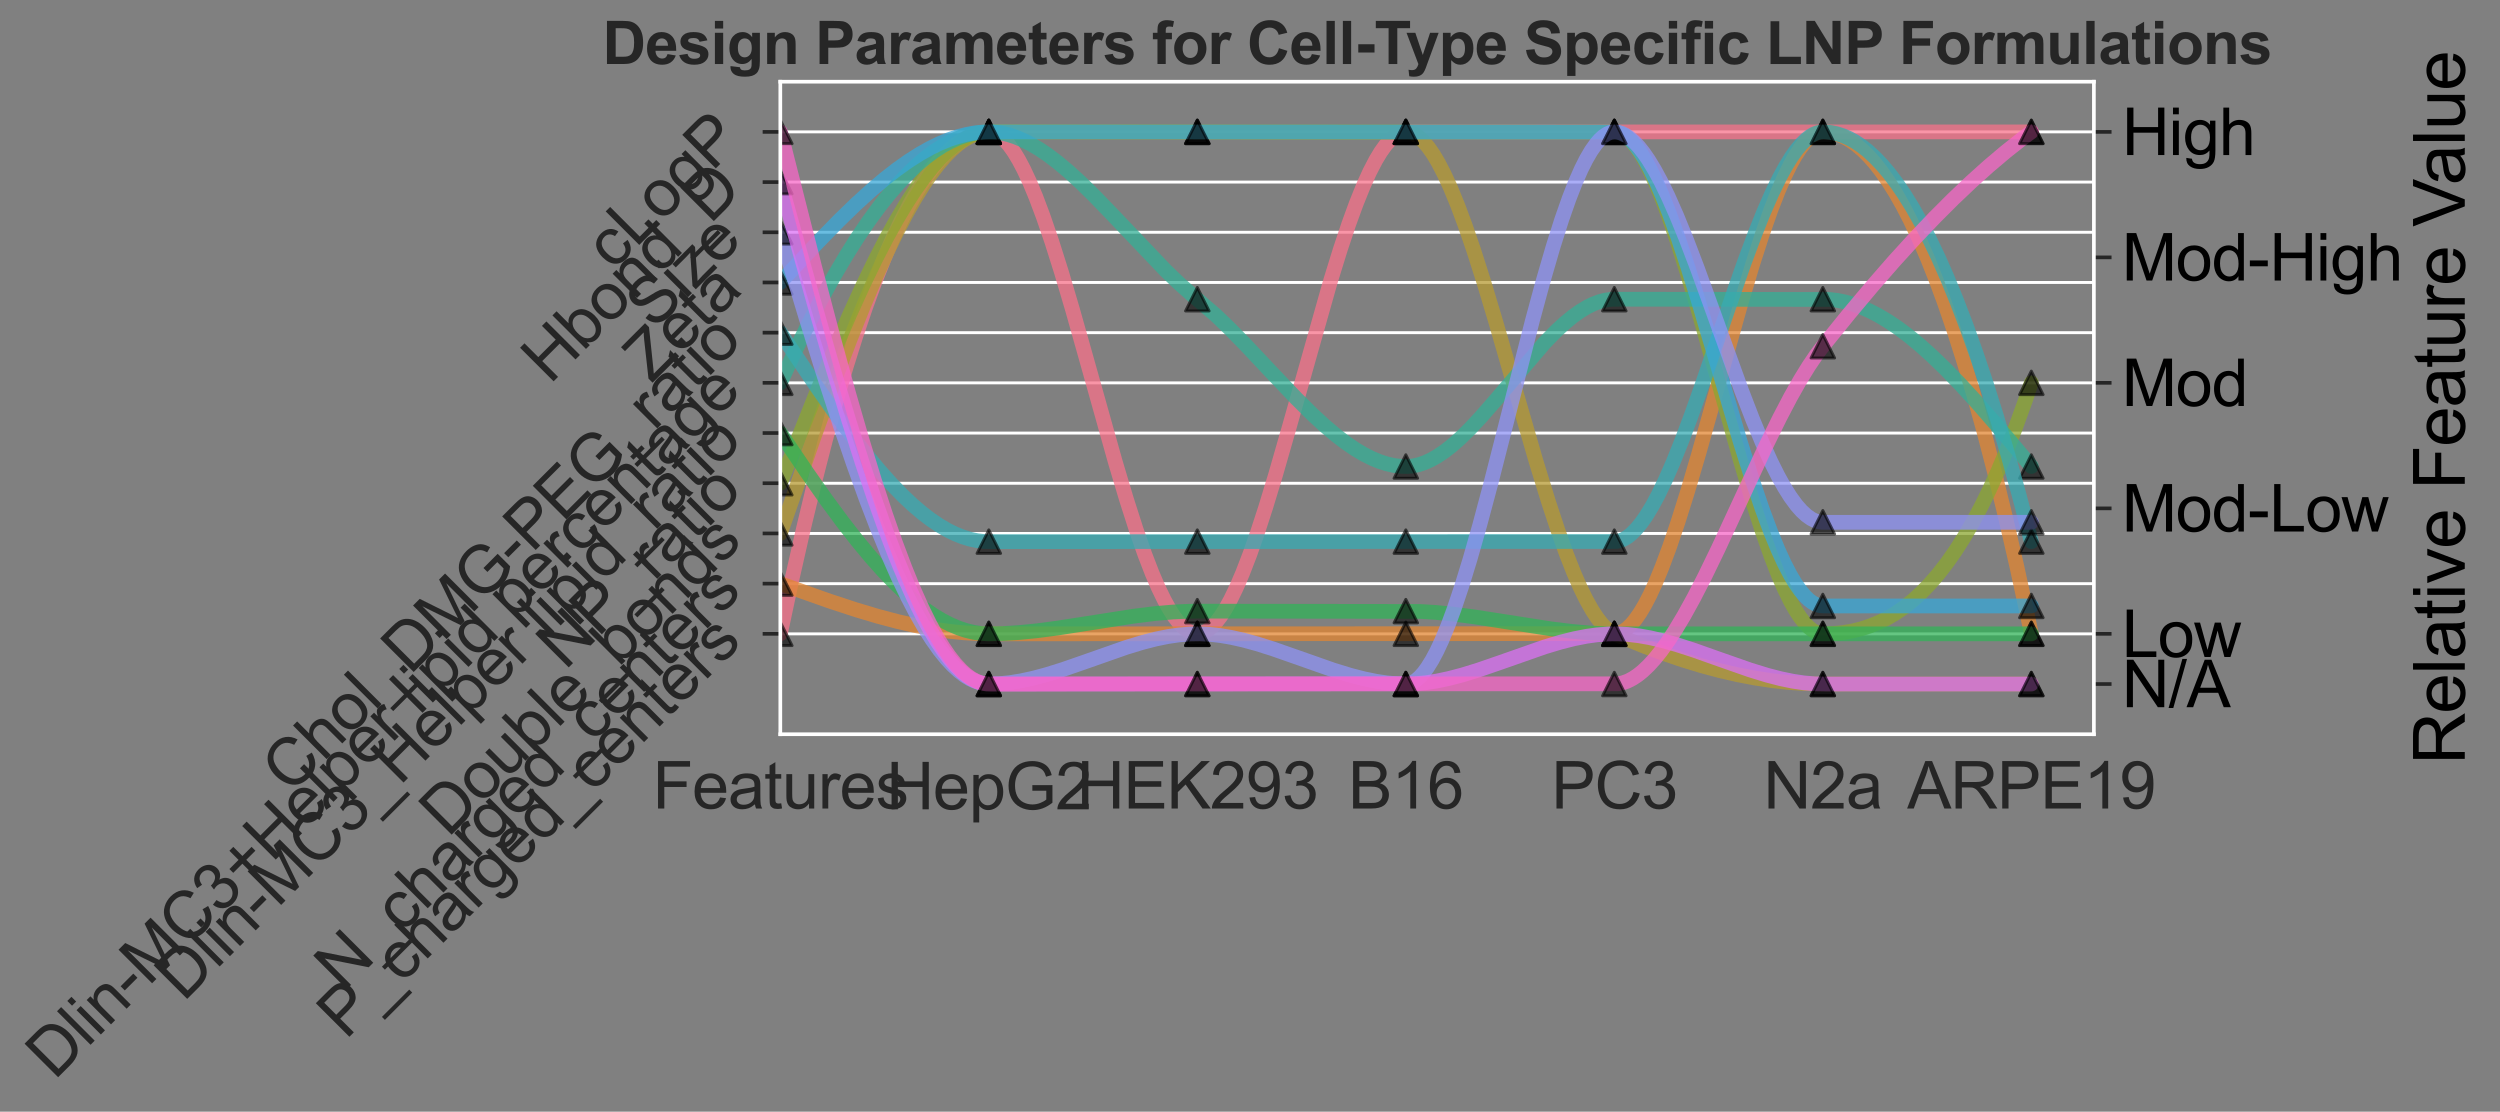 <?xml version="1.0" encoding="utf-8" standalone="no"?>
<!DOCTYPE svg PUBLIC "-//W3C//DTD SVG 1.1//EN"
  "http://www.w3.org/Graphics/SVG/1.1/DTD/svg11.dtd">
<svg xmlns:xlink="http://www.w3.org/1999/xlink" width="849.591pt" height="377.781pt" viewBox="0 0 849.591 377.781" xmlns="http://www.w3.org/2000/svg" version="1.1">
 <rect x="0" y="0" width="849.591" height="377.781" fill="#808080" stroke="none"/>
 <defs>
  <style type="text/css">*{stroke-linejoin: round; stroke-linecap: butt}</style>
 </defs>
 <g id="figure_1">
  <g id="patch_1">
   <path d="M 0 377.781 
L 849.591 377.781 
L 849.591 0 
L 0 0 
L 0 377.781 
z
" style="fill: none"/>
  </g>
  <g id="axes_1">
   <g id="patch_2">
    <path d="M 265.179 249.519 
L 711.579 249.519 
L 711.579 27.759 
L 265.179 27.759 
L 265.179 249.519 
z
" style="fill: none"/>
   </g>
   <g id="matplotlib.axis_1">
    <g id="xtick_1">
     <g id="text_1">
      <!-- Features -->
      <g style="fill: #262626" transform="translate(221.773 274.767) scale(0.22 -0.22)">
       <defs>
        <path id="ArialMT-46" d="M 525 0 
L 525 4581 
L 3616 4581 
L 3616 4041 
L 1131 4041 
L 1131 2622 
L 3281 2622 
L 3281 2081 
L 1131 2081 
L 1131 0 
L 525 0 
z
" transform="scale(0.016)"/>
        <path id="ArialMT-65" d="M 2694 1069 
L 3275 997 
Q 3138 488 2766 206 
Q 2394 -75 1816 -75 
Q 1088 -75 661 373 
Q 234 822 234 1631 
Q 234 2469 665 2931 
Q 1097 3394 1784 3394 
Q 2450 3394 2872 2941 
Q 3294 2488 3294 1666 
Q 3294 1616 3291 1516 
L 816 1516 
Q 847 969 1125 678 
Q 1403 388 1819 388 
Q 2128 388 2347 550 
Q 2566 713 2694 1069 
z
M 847 1978 
L 2700 1978 
Q 2663 2397 2488 2606 
Q 2219 2931 1791 2931 
Q 1403 2931 1139 2672 
Q 875 2413 847 1978 
z
" transform="scale(0.016)"/>
        <path id="ArialMT-61" d="M 2588 409 
Q 2275 144 1986 34 
Q 1697 -75 1366 -75 
Q 819 -75 525 192 
Q 231 459 231 875 
Q 231 1119 342 1320 
Q 453 1522 633 1644 
Q 813 1766 1038 1828 
Q 1203 1872 1538 1913 
Q 2219 1994 2541 2106 
Q 2544 2222 2544 2253 
Q 2544 2597 2384 2738 
Q 2169 2928 1744 2928 
Q 1347 2928 1158 2789 
Q 969 2650 878 2297 
L 328 2372 
Q 403 2725 575 2942 
Q 747 3159 1072 3276 
Q 1397 3394 1825 3394 
Q 2250 3394 2515 3294 
Q 2781 3194 2906 3042 
Q 3031 2891 3081 2659 
Q 3109 2516 3109 2141 
L 3109 1391 
Q 3109 606 3145 398 
Q 3181 191 3288 0 
L 2700 0 
Q 2613 175 2588 409 
z
M 2541 1666 
Q 2234 1541 1622 1453 
Q 1275 1403 1131 1340 
Q 988 1278 909 1158 
Q 831 1038 831 891 
Q 831 666 1001 516 
Q 1172 366 1500 366 
Q 1825 366 2078 508 
Q 2331 650 2450 897 
Q 2541 1088 2541 1459 
L 2541 1666 
z
" transform="scale(0.016)"/>
        <path id="ArialMT-74" d="M 1650 503 
L 1731 6 
Q 1494 -44 1306 -44 
Q 1000 -44 831 53 
Q 663 150 594 308 
Q 525 466 525 972 
L 525 2881 
L 113 2881 
L 113 3319 
L 525 3319 
L 525 4141 
L 1084 4478 
L 1084 3319 
L 1650 3319 
L 1650 2881 
L 1084 2881 
L 1084 941 
Q 1084 700 1114 631 
Q 1144 563 1211 522 
Q 1278 481 1403 481 
Q 1497 481 1650 503 
z
" transform="scale(0.016)"/>
        <path id="ArialMT-75" d="M 2597 0 
L 2597 488 
Q 2209 -75 1544 -75 
Q 1250 -75 995 37 
Q 741 150 617 320 
Q 494 491 444 738 
Q 409 903 409 1263 
L 409 3319 
L 972 3319 
L 972 1478 
Q 972 1038 1006 884 
Q 1059 663 1231 536 
Q 1403 409 1656 409 
Q 1909 409 2131 539 
Q 2353 669 2445 892 
Q 2538 1116 2538 1541 
L 2538 3319 
L 3100 3319 
L 3100 0 
L 2597 0 
z
" transform="scale(0.016)"/>
        <path id="ArialMT-72" d="M 416 0 
L 416 3319 
L 922 3319 
L 922 2816 
Q 1116 3169 1280 3281 
Q 1444 3394 1641 3394 
Q 1925 3394 2219 3213 
L 2025 2691 
Q 1819 2813 1613 2813 
Q 1428 2813 1281 2702 
Q 1134 2591 1072 2394 
Q 978 2094 978 1738 
L 978 0 
L 416 0 
z
" transform="scale(0.016)"/>
        <path id="ArialMT-73" d="M 197 991 
L 753 1078 
Q 800 744 1014 566 
Q 1228 388 1613 388 
Q 2000 388 2187 545 
Q 2375 703 2375 916 
Q 2375 1106 2209 1216 
Q 2094 1291 1634 1406 
Q 1016 1563 777 1677 
Q 538 1791 414 1992 
Q 291 2194 291 2438 
Q 291 2659 392 2848 
Q 494 3038 669 3163 
Q 800 3259 1026 3326 
Q 1253 3394 1513 3394 
Q 1903 3394 2198 3281 
Q 2494 3169 2634 2976 
Q 2775 2784 2828 2463 
L 2278 2388 
Q 2241 2644 2061 2787 
Q 1881 2931 1553 2931 
Q 1166 2931 1000 2803 
Q 834 2675 834 2503 
Q 834 2394 903 2306 
Q 972 2216 1119 2156 
Q 1203 2125 1616 2013 
Q 2213 1853 2448 1751 
Q 2684 1650 2818 1456 
Q 2953 1263 2953 975 
Q 2953 694 2789 445 
Q 2625 197 2315 61 
Q 2006 -75 1616 -75 
Q 969 -75 630 194 
Q 291 463 197 991 
z
" transform="scale(0.016)"/>
       </defs>
       <use xlink:href="#ArialMT-46"/>
       <use xlink:href="#ArialMT-65" x="61.084"/>
       <use xlink:href="#ArialMT-61" x="116.699"/>
       <use xlink:href="#ArialMT-74" x="172.314"/>
       <use xlink:href="#ArialMT-75" x="200.098"/>
       <use xlink:href="#ArialMT-72" x="255.713"/>
       <use xlink:href="#ArialMT-65" x="289.014"/>
       <use xlink:href="#ArialMT-73" x="344.629"/>
      </g>
     </g>
    </g>
    <g id="xtick_2">
     <g id="text_2">
      <!-- HepG2 -->
      <g style="fill: #262626" transform="translate(301.185 275.035) scale(0.22 -0.22)">
       <defs>
        <path id="ArialMT-48" d="M 513 0 
L 513 4581 
L 1119 4581 
L 1119 2700 
L 3500 2700 
L 3500 4581 
L 4106 4581 
L 4106 0 
L 3500 0 
L 3500 2159 
L 1119 2159 
L 1119 0 
L 513 0 
z
" transform="scale(0.016)"/>
        <path id="ArialMT-70" d="M 422 -1272 
L 422 3319 
L 934 3319 
L 934 2888 
Q 1116 3141 1344 3267 
Q 1572 3394 1897 3394 
Q 2322 3394 2647 3175 
Q 2972 2956 3137 2557 
Q 3303 2159 3303 1684 
Q 3303 1175 3120 767 
Q 2938 359 2589 142 
Q 2241 -75 1856 -75 
Q 1575 -75 1351 44 
Q 1128 163 984 344 
L 984 -1272 
L 422 -1272 
z
M 931 1641 
Q 931 1000 1190 694 
Q 1450 388 1819 388 
Q 2194 388 2461 705 
Q 2728 1022 2728 1688 
Q 2728 2322 2467 2637 
Q 2206 2953 1844 2953 
Q 1484 2953 1207 2617 
Q 931 2281 931 1641 
z
" transform="scale(0.016)"/>
        <path id="ArialMT-47" d="M 2638 1797 
L 2638 2334 
L 4578 2338 
L 4578 638 
Q 4131 281 3656 101 
Q 3181 -78 2681 -78 
Q 2006 -78 1454 211 
Q 903 500 622 1047 
Q 341 1594 341 2269 
Q 341 2938 620 3517 
Q 900 4097 1425 4378 
Q 1950 4659 2634 4659 
Q 3131 4659 3532 4498 
Q 3934 4338 4162 4050 
Q 4391 3763 4509 3300 
L 3963 3150 
Q 3859 3500 3706 3700 
Q 3553 3900 3268 4020 
Q 2984 4141 2638 4141 
Q 2222 4141 1919 4014 
Q 1616 3888 1430 3681 
Q 1244 3475 1141 3228 
Q 966 2803 966 2306 
Q 966 1694 1177 1281 
Q 1388 869 1791 669 
Q 2194 469 2647 469 
Q 3041 469 3416 620 
Q 3791 772 3984 944 
L 3984 1797 
L 2638 1797 
z
" transform="scale(0.016)"/>
        <path id="ArialMT-32" d="M 3222 541 
L 3222 0 
L 194 0 
Q 188 203 259 391 
Q 375 700 629 1000 
Q 884 1300 1366 1694 
Q 2113 2306 2375 2664 
Q 2638 3022 2638 3341 
Q 2638 3675 2398 3904 
Q 2159 4134 1775 4134 
Q 1369 4134 1125 3890 
Q 881 3647 878 3216 
L 300 3275 
Q 359 3922 746 4261 
Q 1134 4600 1788 4600 
Q 2447 4600 2831 4234 
Q 3216 3869 3216 3328 
Q 3216 3053 3103 2787 
Q 2991 2522 2730 2228 
Q 2469 1934 1863 1422 
Q 1356 997 1212 845 
Q 1069 694 975 541 
L 3222 541 
z
" transform="scale(0.016)"/>
       </defs>
       <use xlink:href="#ArialMT-48"/>
       <use xlink:href="#ArialMT-65" x="72.217"/>
       <use xlink:href="#ArialMT-70" x="127.832"/>
       <use xlink:href="#ArialMT-47" x="183.447"/>
       <use xlink:href="#ArialMT-32" x="261.23"/>
      </g>
     </g>
    </g>
    <g id="xtick_3">
     <g id="text_3">
      <!-- HEK293 -->
      <g style="fill: #262626" transform="translate(365.923 274.767) scale(0.22 -0.22)">
       <defs>
        <path id="ArialMT-45" d="M 506 0 
L 506 4581 
L 3819 4581 
L 3819 4041 
L 1113 4041 
L 1113 2638 
L 3647 2638 
L 3647 2100 
L 1113 2100 
L 1113 541 
L 3925 541 
L 3925 0 
L 506 0 
z
" transform="scale(0.016)"/>
        <path id="ArialMT-4b" d="M 469 0 
L 469 4581 
L 1075 4581 
L 1075 2309 
L 3350 4581 
L 4172 4581 
L 2250 2725 
L 4256 0 
L 3456 0 
L 1825 2319 
L 1075 1588 
L 1075 0 
L 469 0 
z
" transform="scale(0.016)"/>
        <path id="ArialMT-39" d="M 350 1059 
L 891 1109 
Q 959 728 1153 556 
Q 1347 384 1650 384 
Q 1909 384 2104 503 
Q 2300 622 2425 820 
Q 2550 1019 2634 1356 
Q 2719 1694 2719 2044 
Q 2719 2081 2716 2156 
Q 2547 1888 2255 1720 
Q 1963 1553 1622 1553 
Q 1053 1553 659 1965 
Q 266 2378 266 3053 
Q 266 3750 677 4175 
Q 1088 4600 1706 4600 
Q 2153 4600 2523 4359 
Q 2894 4119 3086 3673 
Q 3278 3228 3278 2384 
Q 3278 1506 3087 986 
Q 2897 466 2520 194 
Q 2144 -78 1638 -78 
Q 1100 -78 759 220 
Q 419 519 350 1059 
z
M 2653 3081 
Q 2653 3566 2395 3850 
Q 2138 4134 1775 4134 
Q 1400 4134 1122 3828 
Q 844 3522 844 3034 
Q 844 2597 1108 2323 
Q 1372 2050 1759 2050 
Q 2150 2050 2401 2323 
Q 2653 2597 2653 3081 
z
" transform="scale(0.016)"/>
        <path id="ArialMT-33" d="M 269 1209 
L 831 1284 
Q 928 806 1161 595 
Q 1394 384 1728 384 
Q 2125 384 2398 659 
Q 2672 934 2672 1341 
Q 2672 1728 2419 1979 
Q 2166 2231 1775 2231 
Q 1616 2231 1378 2169 
L 1441 2663 
Q 1497 2656 1531 2656 
Q 1891 2656 2178 2843 
Q 2466 3031 2466 3422 
Q 2466 3731 2256 3934 
Q 2047 4138 1716 4138 
Q 1388 4138 1169 3931 
Q 950 3725 888 3313 
L 325 3413 
Q 428 3978 793 4289 
Q 1159 4600 1703 4600 
Q 2078 4600 2393 4439 
Q 2709 4278 2876 4000 
Q 3044 3722 3044 3409 
Q 3044 3113 2884 2869 
Q 2725 2625 2413 2481 
Q 2819 2388 3044 2092 
Q 3269 1797 3269 1353 
Q 3269 753 2831 336 
Q 2394 -81 1725 -81 
Q 1122 -81 723 278 
Q 325 638 269 1209 
z
" transform="scale(0.016)"/>
       </defs>
       <use xlink:href="#ArialMT-48"/>
       <use xlink:href="#ArialMT-45" x="72.217"/>
       <use xlink:href="#ArialMT-4b" x="138.916"/>
       <use xlink:href="#ArialMT-32" x="205.615"/>
       <use xlink:href="#ArialMT-39" x="261.23"/>
       <use xlink:href="#ArialMT-33" x="316.846"/>
      </g>
     </g>
    </g>
    <g id="xtick_4">
     <g id="text_4">
      <!-- B16 -->
      <g style="fill: #262626" transform="translate(458.179 274.767) scale(0.22 -0.22)">
       <defs>
        <path id="ArialMT-42" d="M 469 0 
L 469 4581 
L 2188 4581 
Q 2713 4581 3030 4442 
Q 3347 4303 3526 4014 
Q 3706 3725 3706 3409 
Q 3706 3116 3547 2856 
Q 3388 2597 3066 2438 
Q 3481 2316 3704 2022 
Q 3928 1728 3928 1328 
Q 3928 1006 3792 729 
Q 3656 453 3456 303 
Q 3256 153 2954 76 
Q 2653 0 2216 0 
L 469 0 
z
M 1075 2656 
L 2066 2656 
Q 2469 2656 2644 2709 
Q 2875 2778 2992 2937 
Q 3109 3097 3109 3338 
Q 3109 3566 3000 3739 
Q 2891 3913 2687 3977 
Q 2484 4041 1991 4041 
L 1075 4041 
L 1075 2656 
z
M 1075 541 
L 2216 541 
Q 2509 541 2628 563 
Q 2838 600 2978 687 
Q 3119 775 3209 942 
Q 3300 1109 3300 1328 
Q 3300 1584 3169 1773 
Q 3038 1963 2805 2039 
Q 2572 2116 2134 2116 
L 1075 2116 
L 1075 541 
z
" transform="scale(0.016)"/>
        <path id="ArialMT-31" d="M 2384 0 
L 1822 0 
L 1822 3584 
Q 1619 3391 1289 3197 
Q 959 3003 697 2906 
L 697 3450 
Q 1169 3672 1522 3987 
Q 1875 4303 2022 4600 
L 2384 4600 
L 2384 0 
z
" transform="scale(0.016)"/>
        <path id="ArialMT-36" d="M 3184 3459 
L 2625 3416 
Q 2550 3747 2413 3897 
Q 2184 4138 1850 4138 
Q 1581 4138 1378 3988 
Q 1113 3794 959 3422 
Q 806 3050 800 2363 
Q 1003 2672 1297 2822 
Q 1591 2972 1913 2972 
Q 2475 2972 2870 2558 
Q 3266 2144 3266 1488 
Q 3266 1056 3080 686 
Q 2894 316 2569 119 
Q 2244 -78 1831 -78 
Q 1128 -78 684 439 
Q 241 956 241 2144 
Q 241 3472 731 4075 
Q 1159 4600 1884 4600 
Q 2425 4600 2770 4297 
Q 3116 3994 3184 3459 
z
M 888 1484 
Q 888 1194 1011 928 
Q 1134 663 1356 523 
Q 1578 384 1822 384 
Q 2178 384 2434 671 
Q 2691 959 2691 1453 
Q 2691 1928 2437 2201 
Q 2184 2475 1800 2475 
Q 1419 2475 1153 2201 
Q 888 1928 888 1484 
z
" transform="scale(0.016)"/>
       </defs>
       <use xlink:href="#ArialMT-42"/>
       <use xlink:href="#ArialMT-31" x="66.699"/>
       <use xlink:href="#ArialMT-36" x="122.314"/>
      </g>
     </g>
    </g>
    <g id="xtick_5">
     <g id="text_5">
      <!-- PC3 -->
      <g style="fill: #262626" transform="translate(527.209 274.767) scale(0.22 -0.22)">
       <defs>
        <path id="ArialMT-50" d="M 494 0 
L 494 4581 
L 2222 4581 
Q 2678 4581 2919 4538 
Q 3256 4481 3484 4323 
Q 3713 4166 3852 3881 
Q 3991 3597 3991 3256 
Q 3991 2672 3619 2267 
Q 3247 1863 2275 1863 
L 1100 1863 
L 1100 0 
L 494 0 
z
M 1100 2403 
L 2284 2403 
Q 2872 2403 3119 2622 
Q 3366 2841 3366 3238 
Q 3366 3525 3220 3729 
Q 3075 3934 2838 4000 
Q 2684 4041 2272 4041 
L 1100 4041 
L 1100 2403 
z
" transform="scale(0.016)"/>
        <path id="ArialMT-43" d="M 3763 1606 
L 4369 1453 
Q 4178 706 3683 314 
Q 3188 -78 2472 -78 
Q 1731 -78 1267 223 
Q 803 525 561 1097 
Q 319 1669 319 2325 
Q 319 3041 592 3573 
Q 866 4106 1370 4382 
Q 1875 4659 2481 4659 
Q 3169 4659 3637 4309 
Q 4106 3959 4291 3325 
L 3694 3184 
Q 3534 3684 3231 3912 
Q 2928 4141 2469 4141 
Q 1941 4141 1586 3887 
Q 1231 3634 1087 3207 
Q 944 2781 944 2328 
Q 944 1744 1114 1308 
Q 1284 872 1643 656 
Q 2003 441 2422 441 
Q 2931 441 3284 734 
Q 3638 1028 3763 1606 
z
" transform="scale(0.016)"/>
       </defs>
       <use xlink:href="#ArialMT-50"/>
       <use xlink:href="#ArialMT-43" x="66.699"/>
       <use xlink:href="#ArialMT-33" x="138.916"/>
      </g>
     </g>
    </g>
    <g id="xtick_6">
     <g id="text_6">
      <!-- N2a -->
      <g style="fill: #262626" transform="translate(599.286 274.767) scale(0.22 -0.22)">
       <defs>
        <path id="ArialMT-4e" d="M 488 0 
L 488 4581 
L 1109 4581 
L 3516 984 
L 3516 4581 
L 4097 4581 
L 4097 0 
L 3475 0 
L 1069 3600 
L 1069 0 
L 488 0 
z
" transform="scale(0.016)"/>
       </defs>
       <use xlink:href="#ArialMT-4e"/>
       <use xlink:href="#ArialMT-32" x="72.217"/>
       <use xlink:href="#ArialMT-61" x="127.832"/>
      </g>
     </g>
    </g>
    <g id="xtick_7">
     <g id="text_7">
      <!-- ARPE19 -->
      <g style="fill: #262626" transform="translate(648.131 274.767) scale(0.22 -0.22)">
       <defs>
        <path id="ArialMT-41" d="M -9 0 
L 1750 4581 
L 2403 4581 
L 4278 0 
L 3588 0 
L 3053 1388 
L 1138 1388 
L 634 0 
L -9 0 
z
M 1313 1881 
L 2866 1881 
L 2388 3150 
Q 2169 3728 2063 4100 
Q 1975 3659 1816 3225 
L 1313 1881 
z
" transform="scale(0.016)"/>
        <path id="ArialMT-52" d="M 503 0 
L 503 4581 
L 2534 4581 
Q 3147 4581 3465 4457 
Q 3784 4334 3975 4021 
Q 4166 3709 4166 3331 
Q 4166 2844 3850 2509 
Q 3534 2175 2875 2084 
Q 3116 1969 3241 1856 
Q 3506 1613 3744 1247 
L 4541 0 
L 3778 0 
L 3172 953 
Q 2906 1366 2734 1584 
Q 2563 1803 2427 1890 
Q 2291 1978 2150 2013 
Q 2047 2034 1813 2034 
L 1109 2034 
L 1109 0 
L 503 0 
z
M 1109 2559 
L 2413 2559 
Q 2828 2559 3062 2645 
Q 3297 2731 3419 2920 
Q 3541 3109 3541 3331 
Q 3541 3656 3305 3865 
Q 3069 4075 2559 4075 
L 1109 4075 
L 1109 2559 
z
" transform="scale(0.016)"/>
       </defs>
       <use xlink:href="#ArialMT-41"/>
       <use xlink:href="#ArialMT-52" x="66.699"/>
       <use xlink:href="#ArialMT-50" x="138.916"/>
       <use xlink:href="#ArialMT-45" x="205.615"/>
       <use xlink:href="#ArialMT-31" x="272.314"/>
       <use xlink:href="#ArialMT-39" x="327.93"/>
      </g>
     </g>
    </g>
   </g>
   <g id="matplotlib.axis_2">
    <g id="ytick_1">
     <g id="line2d_1">
      <path d="M 265.179 215.402 
L 711.579 215.402 
" clip-path="url(#p33a4809553)" style="fill: none; stroke: #ffffff; stroke-linecap: round"/>
     </g>
     <g id="line2d_2">
      <defs>
       <path id="md001d46e44" d="M 0 0 
L -6 0 
" style="stroke: #262626; stroke-width: 1.25"/>
      </defs>
      <g>
       <use xlink:href="#md001d46e44" x="265.179" y="215.402" style="fill: #262626; stroke: #262626; stroke-width: 1.25"/>
      </g>
     </g>
     <g id="text_8">
      <!-- P_charged_centers -->
      <g style="fill: #262626" transform="translate(117.504 353.564) rotate(-45) scale(0.22 -0.22)">
       <defs>
        <path id="ArialMT-5f" d="M -97 -1272 
L -97 -866 
L 3631 -866 
L 3631 -1272 
L -97 -1272 
z
" transform="scale(0.016)"/>
        <path id="ArialMT-63" d="M 2588 1216 
L 3141 1144 
Q 3050 572 2676 248 
Q 2303 -75 1759 -75 
Q 1078 -75 664 370 
Q 250 816 250 1647 
Q 250 2184 428 2587 
Q 606 2991 970 3192 
Q 1334 3394 1763 3394 
Q 2303 3394 2647 3120 
Q 2991 2847 3088 2344 
L 2541 2259 
Q 2463 2594 2264 2762 
Q 2066 2931 1784 2931 
Q 1359 2931 1093 2626 
Q 828 2322 828 1663 
Q 828 994 1084 691 
Q 1341 388 1753 388 
Q 2084 388 2306 591 
Q 2528 794 2588 1216 
z
" transform="scale(0.016)"/>
        <path id="ArialMT-68" d="M 422 0 
L 422 4581 
L 984 4581 
L 984 2938 
Q 1378 3394 1978 3394 
Q 2347 3394 2619 3248 
Q 2891 3103 3008 2847 
Q 3125 2591 3125 2103 
L 3125 0 
L 2563 0 
L 2563 2103 
Q 2563 2525 2380 2717 
Q 2197 2909 1863 2909 
Q 1613 2909 1392 2779 
Q 1172 2650 1078 2428 
Q 984 2206 984 1816 
L 984 0 
L 422 0 
z
" transform="scale(0.016)"/>
        <path id="ArialMT-67" d="M 319 -275 
L 866 -356 
Q 900 -609 1056 -725 
Q 1266 -881 1628 -881 
Q 2019 -881 2231 -725 
Q 2444 -569 2519 -288 
Q 2563 -116 2559 434 
Q 2191 0 1641 0 
Q 956 0 581 494 
Q 206 988 206 1678 
Q 206 2153 378 2554 
Q 550 2956 876 3175 
Q 1203 3394 1644 3394 
Q 2231 3394 2613 2919 
L 2613 3319 
L 3131 3319 
L 3131 450 
Q 3131 -325 2973 -648 
Q 2816 -972 2473 -1159 
Q 2131 -1347 1631 -1347 
Q 1038 -1347 672 -1080 
Q 306 -813 319 -275 
z
M 784 1719 
Q 784 1066 1043 766 
Q 1303 466 1694 466 
Q 2081 466 2343 764 
Q 2606 1063 2606 1700 
Q 2606 2309 2336 2618 
Q 2066 2928 1684 2928 
Q 1309 2928 1046 2623 
Q 784 2319 784 1719 
z
" transform="scale(0.016)"/>
        <path id="ArialMT-64" d="M 2575 0 
L 2575 419 
Q 2259 -75 1647 -75 
Q 1250 -75 917 144 
Q 584 363 401 755 
Q 219 1147 219 1656 
Q 219 2153 384 2558 
Q 550 2963 881 3178 
Q 1213 3394 1622 3394 
Q 1922 3394 2156 3267 
Q 2391 3141 2538 2938 
L 2538 4581 
L 3097 4581 
L 3097 0 
L 2575 0 
z
M 797 1656 
Q 797 1019 1065 703 
Q 1334 388 1700 388 
Q 2069 388 2326 689 
Q 2584 991 2584 1609 
Q 2584 2291 2321 2609 
Q 2059 2928 1675 2928 
Q 1300 2928 1048 2622 
Q 797 2316 797 1656 
z
" transform="scale(0.016)"/>
        <path id="ArialMT-6e" d="M 422 0 
L 422 3319 
L 928 3319 
L 928 2847 
Q 1294 3394 1984 3394 
Q 2284 3394 2536 3286 
Q 2788 3178 2913 3003 
Q 3038 2828 3088 2588 
Q 3119 2431 3119 2041 
L 3119 0 
L 2556 0 
L 2556 2019 
Q 2556 2363 2490 2533 
Q 2425 2703 2258 2804 
Q 2091 2906 1866 2906 
Q 1506 2906 1245 2678 
Q 984 2450 984 1813 
L 984 0 
L 422 0 
z
" transform="scale(0.016)"/>
       </defs>
       <use xlink:href="#ArialMT-50"/>
       <use xlink:href="#ArialMT-5f" x="66.699"/>
       <use xlink:href="#ArialMT-63" x="122.314"/>
       <use xlink:href="#ArialMT-68" x="172.314"/>
       <use xlink:href="#ArialMT-61" x="227.93"/>
       <use xlink:href="#ArialMT-72" x="283.545"/>
       <use xlink:href="#ArialMT-67" x="316.846"/>
       <use xlink:href="#ArialMT-65" x="372.461"/>
       <use xlink:href="#ArialMT-64" x="428.076"/>
       <use xlink:href="#ArialMT-5f" x="483.691"/>
       <use xlink:href="#ArialMT-63" x="539.307"/>
       <use xlink:href="#ArialMT-65" x="589.307"/>
       <use xlink:href="#ArialMT-6e" x="644.922"/>
       <use xlink:href="#ArialMT-74" x="700.537"/>
       <use xlink:href="#ArialMT-65" x="728.32"/>
       <use xlink:href="#ArialMT-72" x="783.936"/>
       <use xlink:href="#ArialMT-73" x="817.236"/>
      </g>
     </g>
    </g>
    <g id="ytick_2">
     <g id="line2d_3">
      <path d="M 265.179 198.344 
L 711.579 198.344 
" clip-path="url(#p33a4809553)" style="fill: none; stroke: #ffffff; stroke-linecap: round"/>
     </g>
     <g id="line2d_4">
      <g>
       <use xlink:href="#md001d46e44" x="265.179" y="198.344" style="fill: #262626; stroke: #262626; stroke-width: 1.25"/>
      </g>
     </g>
     <g id="text_9">
      <!-- N_charged_centers -->
      <g style="fill: #262626" transform="translate(116.646 337.364) rotate(-45) scale(0.22 -0.22)">
       <use xlink:href="#ArialMT-4e"/>
       <use xlink:href="#ArialMT-5f" x="72.217"/>
       <use xlink:href="#ArialMT-63" x="127.832"/>
       <use xlink:href="#ArialMT-68" x="177.832"/>
       <use xlink:href="#ArialMT-61" x="233.447"/>
       <use xlink:href="#ArialMT-72" x="289.062"/>
       <use xlink:href="#ArialMT-67" x="322.363"/>
       <use xlink:href="#ArialMT-65" x="377.979"/>
       <use xlink:href="#ArialMT-64" x="433.594"/>
       <use xlink:href="#ArialMT-5f" x="489.209"/>
       <use xlink:href="#ArialMT-63" x="544.824"/>
       <use xlink:href="#ArialMT-65" x="594.824"/>
       <use xlink:href="#ArialMT-6e" x="650.439"/>
       <use xlink:href="#ArialMT-74" x="706.055"/>
       <use xlink:href="#ArialMT-65" x="733.838"/>
       <use xlink:href="#ArialMT-72" x="789.453"/>
       <use xlink:href="#ArialMT-73" x="822.754"/>
      </g>
     </g>
    </g>
    <g id="ytick_3">
     <g id="line2d_5">
      <path d="M 265.179 181.286 
L 711.579 181.286 
" clip-path="url(#p33a4809553)" style="fill: none; stroke: #ffffff; stroke-linecap: round"/>
     </g>
     <g id="line2d_6">
      <g>
       <use xlink:href="#md001d46e44" x="265.179" y="181.286" style="fill: #262626; stroke: #262626; stroke-width: 1.25"/>
      </g>
     </g>
     <g id="text_10">
      <!-- Double_bonds -->
      <g style="fill: #262626" transform="translate(152.261 284.873) rotate(-45) scale(0.22 -0.22)">
       <defs>
        <path id="ArialMT-44" d="M 494 0 
L 494 4581 
L 2072 4581 
Q 2606 4581 2888 4516 
Q 3281 4425 3559 4188 
Q 3922 3881 4101 3404 
Q 4281 2928 4281 2316 
Q 4281 1794 4159 1391 
Q 4038 988 3847 723 
Q 3656 459 3429 307 
Q 3203 156 2883 78 
Q 2563 0 2147 0 
L 494 0 
z
M 1100 541 
L 2078 541 
Q 2531 541 2789 625 
Q 3047 709 3200 863 
Q 3416 1078 3536 1442 
Q 3656 1806 3656 2325 
Q 3656 3044 3420 3430 
Q 3184 3816 2847 3947 
Q 2603 4041 2063 4041 
L 1100 4041 
L 1100 541 
z
" transform="scale(0.016)"/>
        <path id="ArialMT-6f" d="M 213 1659 
Q 213 2581 725 3025 
Q 1153 3394 1769 3394 
Q 2453 3394 2887 2945 
Q 3322 2497 3322 1706 
Q 3322 1066 3130 698 
Q 2938 331 2570 128 
Q 2203 -75 1769 -75 
Q 1072 -75 642 372 
Q 213 819 213 1659 
z
M 791 1659 
Q 791 1022 1069 705 
Q 1347 388 1769 388 
Q 2188 388 2466 706 
Q 2744 1025 2744 1678 
Q 2744 2294 2464 2611 
Q 2184 2928 1769 2928 
Q 1347 2928 1069 2612 
Q 791 2297 791 1659 
z
" transform="scale(0.016)"/>
        <path id="ArialMT-62" d="M 941 0 
L 419 0 
L 419 4581 
L 981 4581 
L 981 2947 
Q 1338 3394 1891 3394 
Q 2197 3394 2470 3270 
Q 2744 3147 2920 2923 
Q 3097 2700 3197 2384 
Q 3297 2069 3297 1709 
Q 3297 856 2875 390 
Q 2453 -75 1863 -75 
Q 1275 -75 941 416 
L 941 0 
z
M 934 1684 
Q 934 1088 1097 822 
Q 1363 388 1816 388 
Q 2184 388 2453 708 
Q 2722 1028 2722 1663 
Q 2722 2313 2464 2622 
Q 2206 2931 1841 2931 
Q 1472 2931 1203 2611 
Q 934 2291 934 1684 
z
" transform="scale(0.016)"/>
        <path id="ArialMT-6c" d="M 409 0 
L 409 4581 
L 972 4581 
L 972 0 
L 409 0 
z
" transform="scale(0.016)"/>
       </defs>
       <use xlink:href="#ArialMT-44"/>
       <use xlink:href="#ArialMT-6f" x="72.217"/>
       <use xlink:href="#ArialMT-75" x="127.832"/>
       <use xlink:href="#ArialMT-62" x="183.447"/>
       <use xlink:href="#ArialMT-6c" x="239.062"/>
       <use xlink:href="#ArialMT-65" x="261.279"/>
       <use xlink:href="#ArialMT-5f" x="316.895"/>
       <use xlink:href="#ArialMT-62" x="372.51"/>
       <use xlink:href="#ArialMT-6f" x="428.125"/>
       <use xlink:href="#ArialMT-6e" x="483.74"/>
       <use xlink:href="#ArialMT-64" x="539.355"/>
       <use xlink:href="#ArialMT-73" x="594.971"/>
      </g>
     </g>
    </g>
    <g id="ytick_4">
     <g id="line2d_7">
      <path d="M 265.179 164.227 
L 711.579 164.227 
" clip-path="url(#p33a4809553)" style="fill: none; stroke: #ffffff; stroke-linecap: round"/>
     </g>
     <g id="line2d_8">
      <g>
       <use xlink:href="#md001d46e44" x="265.179" y="164.227" style="fill: #262626; stroke: #262626; stroke-width: 1.25"/>
      </g>
     </g>
     <g id="text_11">
      <!-- NP_ratio -->
      <g style="fill: #262626" transform="translate(192.065 228.01) rotate(-45) scale(0.22 -0.22)">
       <defs>
        <path id="ArialMT-69" d="M 425 3934 
L 425 4581 
L 988 4581 
L 988 3934 
L 425 3934 
z
M 425 0 
L 425 3319 
L 988 3319 
L 988 0 
L 425 0 
z
" transform="scale(0.016)"/>
       </defs>
       <use xlink:href="#ArialMT-4e"/>
       <use xlink:href="#ArialMT-50" x="72.217"/>
       <use xlink:href="#ArialMT-5f" x="138.916"/>
       <use xlink:href="#ArialMT-72" x="194.531"/>
       <use xlink:href="#ArialMT-61" x="227.832"/>
       <use xlink:href="#ArialMT-74" x="283.447"/>
       <use xlink:href="#ArialMT-69" x="311.23"/>
       <use xlink:href="#ArialMT-6f" x="333.447"/>
      </g>
     </g>
    </g>
    <g id="ytick_5">
     <g id="line2d_9">
      <path d="M 265.179 147.169 
L 711.579 147.169 
" clip-path="url(#p33a4809553)" style="fill: none; stroke: #ffffff; stroke-linecap: round"/>
     </g>
     <g id="line2d_10">
      <g>
       <use xlink:href="#md001d46e44" x="265.179" y="147.169" style="fill: #262626; stroke: #262626; stroke-width: 1.25"/>
      </g>
     </g>
     <g id="text_12">
      <!-- Dlin-MC3_Helper lipid_ratio -->
      <g style="fill: #262626" transform="translate(62.389 340.684) rotate(-45) scale(0.22 -0.22)">
       <defs>
        <path id="ArialMT-2d" d="M 203 1375 
L 203 1941 
L 1931 1941 
L 1931 1375 
L 203 1375 
z
" transform="scale(0.016)"/>
        <path id="ArialMT-4d" d="M 475 0 
L 475 4581 
L 1388 4581 
L 2472 1338 
Q 2622 884 2691 659 
Q 2769 909 2934 1394 
L 4031 4581 
L 4847 4581 
L 4847 0 
L 4263 0 
L 4263 3834 
L 2931 0 
L 2384 0 
L 1059 3900 
L 1059 0 
L 475 0 
z
" transform="scale(0.016)"/>
        <path id="ArialMT-20" transform="scale(0.016)"/>
       </defs>
       <use xlink:href="#ArialMT-44"/>
       <use xlink:href="#ArialMT-6c" x="72.217"/>
       <use xlink:href="#ArialMT-69" x="94.434"/>
       <use xlink:href="#ArialMT-6e" x="116.65"/>
       <use xlink:href="#ArialMT-2d" x="172.266"/>
       <use xlink:href="#ArialMT-4d" x="205.566"/>
       <use xlink:href="#ArialMT-43" x="288.867"/>
       <use xlink:href="#ArialMT-33" x="361.084"/>
       <use xlink:href="#ArialMT-5f" x="416.699"/>
       <use xlink:href="#ArialMT-48" x="472.314"/>
       <use xlink:href="#ArialMT-65" x="544.531"/>
       <use xlink:href="#ArialMT-6c" x="600.146"/>
       <use xlink:href="#ArialMT-70" x="622.363"/>
       <use xlink:href="#ArialMT-65" x="677.979"/>
       <use xlink:href="#ArialMT-72" x="733.594"/>
       <use xlink:href="#ArialMT-20" x="766.895"/>
       <use xlink:href="#ArialMT-6c" x="794.678"/>
       <use xlink:href="#ArialMT-69" x="816.895"/>
       <use xlink:href="#ArialMT-70" x="839.111"/>
       <use xlink:href="#ArialMT-69" x="894.727"/>
       <use xlink:href="#ArialMT-64" x="916.943"/>
       <use xlink:href="#ArialMT-5f" x="972.559"/>
       <use xlink:href="#ArialMT-72" x="1028.174"/>
       <use xlink:href="#ArialMT-61" x="1061.475"/>
       <use xlink:href="#ArialMT-74" x="1117.09"/>
       <use xlink:href="#ArialMT-69" x="1144.873"/>
       <use xlink:href="#ArialMT-6f" x="1167.09"/>
      </g>
     </g>
    </g>
    <g id="ytick_6">
     <g id="line2d_11">
      <path d="M 265.179 130.11 
L 711.579 130.11 
" clip-path="url(#p33a4809553)" style="fill: none; stroke: #ffffff; stroke-linecap: round"/>
     </g>
     <g id="line2d_12">
      <g>
       <use xlink:href="#md001d46e44" x="265.179" y="130.11" style="fill: #262626; stroke: #262626; stroke-width: 1.25"/>
      </g>
     </g>
     <g id="text_13">
      <!-- Dlin-MC3+Helper lipid percentage -->
      <g style="fill: #262626" transform="translate(18.525 367.307) rotate(-45) scale(0.22 -0.22)">
       <defs>
        <path id="ArialMT-2b" d="M 1603 741 
L 1603 1997 
L 356 1997 
L 356 2522 
L 1603 2522 
L 1603 3769 
L 2134 3769 
L 2134 2522 
L 3381 2522 
L 3381 1997 
L 2134 1997 
L 2134 741 
L 1603 741 
z
" transform="scale(0.016)"/>
       </defs>
       <use xlink:href="#ArialMT-44"/>
       <use xlink:href="#ArialMT-6c" x="72.217"/>
       <use xlink:href="#ArialMT-69" x="94.434"/>
       <use xlink:href="#ArialMT-6e" x="116.65"/>
       <use xlink:href="#ArialMT-2d" x="172.266"/>
       <use xlink:href="#ArialMT-4d" x="205.566"/>
       <use xlink:href="#ArialMT-43" x="288.867"/>
       <use xlink:href="#ArialMT-33" x="361.084"/>
       <use xlink:href="#ArialMT-2b" x="416.699"/>
       <use xlink:href="#ArialMT-48" x="475.098"/>
       <use xlink:href="#ArialMT-65" x="547.314"/>
       <use xlink:href="#ArialMT-6c" x="602.93"/>
       <use xlink:href="#ArialMT-70" x="625.146"/>
       <use xlink:href="#ArialMT-65" x="680.762"/>
       <use xlink:href="#ArialMT-72" x="736.377"/>
       <use xlink:href="#ArialMT-20" x="769.678"/>
       <use xlink:href="#ArialMT-6c" x="797.461"/>
       <use xlink:href="#ArialMT-69" x="819.678"/>
       <use xlink:href="#ArialMT-70" x="841.895"/>
       <use xlink:href="#ArialMT-69" x="897.51"/>
       <use xlink:href="#ArialMT-64" x="919.727"/>
       <use xlink:href="#ArialMT-20" x="975.342"/>
       <use xlink:href="#ArialMT-70" x="1003.125"/>
       <use xlink:href="#ArialMT-65" x="1058.74"/>
       <use xlink:href="#ArialMT-72" x="1114.355"/>
       <use xlink:href="#ArialMT-63" x="1147.656"/>
       <use xlink:href="#ArialMT-65" x="1197.656"/>
       <use xlink:href="#ArialMT-6e" x="1253.271"/>
       <use xlink:href="#ArialMT-74" x="1308.887"/>
       <use xlink:href="#ArialMT-61" x="1336.67"/>
       <use xlink:href="#ArialMT-67" x="1392.285"/>
       <use xlink:href="#ArialMT-65" x="1447.9"/>
      </g>
     </g>
    </g>
    <g id="ytick_7">
     <g id="line2d_13">
      <path d="M 265.179 113.052 
L 711.579 113.052 
" clip-path="url(#p33a4809553)" style="fill: none; stroke: #ffffff; stroke-linecap: round"/>
     </g>
     <g id="line2d_14">
      <g>
       <use xlink:href="#md001d46e44" x="265.179" y="113.052" style="fill: #262626; stroke: #262626; stroke-width: 1.25"/>
      </g>
     </g>
     <g id="text_14">
      <!-- Chol_DMG-PEG_ratio -->
      <g style="fill: #262626" transform="translate(98.708 270.248) rotate(-45) scale(0.22 -0.22)">
       <use xlink:href="#ArialMT-43"/>
       <use xlink:href="#ArialMT-68" x="72.217"/>
       <use xlink:href="#ArialMT-6f" x="127.832"/>
       <use xlink:href="#ArialMT-6c" x="183.447"/>
       <use xlink:href="#ArialMT-5f" x="205.664"/>
       <use xlink:href="#ArialMT-44" x="261.279"/>
       <use xlink:href="#ArialMT-4d" x="333.496"/>
       <use xlink:href="#ArialMT-47" x="416.797"/>
       <use xlink:href="#ArialMT-2d" x="494.58"/>
       <use xlink:href="#ArialMT-50" x="527.881"/>
       <use xlink:href="#ArialMT-45" x="594.58"/>
       <use xlink:href="#ArialMT-47" x="661.279"/>
       <use xlink:href="#ArialMT-5f" x="739.062"/>
       <use xlink:href="#ArialMT-72" x="794.678"/>
       <use xlink:href="#ArialMT-61" x="827.979"/>
       <use xlink:href="#ArialMT-74" x="883.594"/>
       <use xlink:href="#ArialMT-69" x="911.377"/>
       <use xlink:href="#ArialMT-6f" x="933.594"/>
      </g>
     </g>
    </g>
    <g id="ytick_8">
     <g id="line2d_15">
      <path d="M 265.179 95.993 
L 711.579 95.993 
" clip-path="url(#p33a4809553)" style="fill: none; stroke: #ffffff; stroke-linecap: round"/>
     </g>
     <g id="line2d_16">
      <g>
       <use xlink:href="#md001d46e44" x="265.179" y="95.993" style="fill: #262626; stroke: #262626; stroke-width: 1.25"/>
      </g>
     </g>
     <g id="text_15">
      <!-- Zeta -->
      <g style="fill: #262626" transform="translate(221.462 130.379) rotate(-45) scale(0.22 -0.22)">
       <defs>
        <path id="ArialMT-5a" d="M 128 0 
L 128 563 
L 2475 3497 
Q 2725 3809 2950 4041 
L 394 4041 
L 394 4581 
L 3675 4581 
L 3675 4041 
L 1103 863 
L 825 541 
L 3750 541 
L 3750 0 
L 128 0 
z
" transform="scale(0.016)"/>
       </defs>
       <use xlink:href="#ArialMT-5a"/>
       <use xlink:href="#ArialMT-65" x="61.084"/>
       <use xlink:href="#ArialMT-74" x="116.699"/>
       <use xlink:href="#ArialMT-61" x="144.482"/>
      </g>
     </g>
    </g>
    <g id="ytick_9">
     <g id="line2d_17">
      <path d="M 265.179 78.935 
L 711.579 78.935 
" clip-path="url(#p33a4809553)" style="fill: none; stroke: #ffffff; stroke-linecap: round"/>
     </g>
     <g id="line2d_18">
      <g>
       <use xlink:href="#md001d46e44" x="265.179" y="78.935" style="fill: #262626; stroke: #262626; stroke-width: 1.25"/>
      </g>
     </g>
     <g id="text_16">
      <!-- Size -->
      <g style="fill: #262626" transform="translate(222.325 112.458) rotate(-45) scale(0.22 -0.22)">
       <defs>
        <path id="ArialMT-53" d="M 288 1472 
L 859 1522 
Q 900 1178 1048 958 
Q 1197 738 1509 602 
Q 1822 466 2213 466 
Q 2559 466 2825 569 
Q 3091 672 3220 851 
Q 3350 1031 3350 1244 
Q 3350 1459 3225 1620 
Q 3100 1781 2813 1891 
Q 2628 1963 1997 2114 
Q 1366 2266 1113 2400 
Q 784 2572 623 2826 
Q 463 3081 463 3397 
Q 463 3744 659 4045 
Q 856 4347 1234 4503 
Q 1613 4659 2075 4659 
Q 2584 4659 2973 4495 
Q 3363 4331 3572 4012 
Q 3781 3694 3797 3291 
L 3216 3247 
Q 3169 3681 2898 3903 
Q 2628 4125 2100 4125 
Q 1550 4125 1298 3923 
Q 1047 3722 1047 3438 
Q 1047 3191 1225 3031 
Q 1400 2872 2139 2705 
Q 2878 2538 3153 2413 
Q 3553 2228 3743 1945 
Q 3934 1663 3934 1294 
Q 3934 928 3725 604 
Q 3516 281 3123 101 
Q 2731 -78 2241 -78 
Q 1619 -78 1198 103 
Q 778 284 539 648 
Q 300 1013 288 1472 
z
" transform="scale(0.016)"/>
        <path id="ArialMT-7a" d="M 125 0 
L 125 456 
L 2238 2881 
Q 1878 2863 1603 2863 
L 250 2863 
L 250 3319 
L 2963 3319 
L 2963 2947 
L 1166 841 
L 819 456 
Q 1197 484 1528 484 
L 3063 484 
L 3063 0 
L 125 0 
z
" transform="scale(0.016)"/>
       </defs>
       <use xlink:href="#ArialMT-53"/>
       <use xlink:href="#ArialMT-69" x="66.699"/>
       <use xlink:href="#ArialMT-7a" x="88.916"/>
       <use xlink:href="#ArialMT-65" x="138.916"/>
      </g>
     </g>
    </g>
    <g id="ytick_10">
     <g id="line2d_19">
      <path d="M 265.179 61.876 
L 711.579 61.876 
" clip-path="url(#p33a4809553)" style="fill: none; stroke: #ffffff; stroke-linecap: round"/>
     </g>
     <g id="line2d_20">
      <g>
       <use xlink:href="#md001d46e44" x="265.179" y="61.876" style="fill: #262626; stroke: #262626; stroke-width: 1.25"/>
      </g>
     </g>
     <g id="text_17">
      <!-- Hbond_D -->
      <g style="fill: #262626" transform="translate(186.864 130.861) rotate(-45) scale(0.22 -0.22)">
       <use xlink:href="#ArialMT-48"/>
       <use xlink:href="#ArialMT-62" x="72.217"/>
       <use xlink:href="#ArialMT-6f" x="127.832"/>
       <use xlink:href="#ArialMT-6e" x="183.447"/>
       <use xlink:href="#ArialMT-64" x="239.062"/>
       <use xlink:href="#ArialMT-5f" x="294.678"/>
       <use xlink:href="#ArialMT-44" x="350.293"/>
      </g>
     </g>
    </g>
    <g id="ytick_11">
     <g id="line2d_21">
      <path d="M 265.179 44.818 
L 711.579 44.818 
" clip-path="url(#p33a4809553)" style="fill: none; stroke: #ffffff; stroke-linecap: round"/>
     </g>
     <g id="line2d_22">
      <g>
       <use xlink:href="#md001d46e44" x="265.179" y="44.818" style="fill: #262626; stroke: #262626; stroke-width: 1.25"/>
      </g>
     </g>
     <g id="text_18">
      <!-- cLogP -->
      <g style="fill: #262626" transform="translate(208.297 92.186) rotate(-45) scale(0.22 -0.22)">
       <defs>
        <path id="ArialMT-4c" d="M 469 0 
L 469 4581 
L 1075 4581 
L 1075 541 
L 3331 541 
L 3331 0 
L 469 0 
z
" transform="scale(0.016)"/>
       </defs>
       <use xlink:href="#ArialMT-63"/>
       <use xlink:href="#ArialMT-4c" x="50"/>
       <use xlink:href="#ArialMT-6f" x="105.615"/>
       <use xlink:href="#ArialMT-67" x="161.23"/>
       <use xlink:href="#ArialMT-50" x="216.846"/>
      </g>
     </g>
    </g>
   </g>
   <g id="line2d_23">
    <path d="M 265.179 215.402 
L 269.334 195.979 
L 273.075 179.502 
L 276.815 163.975 
L 280.555 149.399 
L 284.296 135.774 
L 287.62 124.46 
L 290.945 113.898 
L 294.27 104.086 
L 297.594 95.026 
L 300.503 87.714 
L 303.412 80.978 
L 306.322 74.817 
L 309.231 69.23 
L 311.724 64.9 
L 314.218 60.992 
L 316.711 57.506 
L 319.205 54.443 
L 321.283 52.213 
L 323.36 50.277 
L 325.438 48.634 
L 327.516 47.284 
L 329.594 46.228 
L 331.672 45.465 
L 333.334 45.066 
L 334.997 44.855 
L 336.659 44.857 
L 337.906 45.168 
L 339.153 45.779 
L 340.399 46.679 
L 341.646 47.857 
L 342.893 49.301 
L 344.555 51.623 
L 346.218 54.372 
L 347.88 57.523 
L 349.958 61.986 
L 352.036 66.983 
L 354.529 73.613 
L 357.438 82.106 
L 360.763 92.641 
L 364.503 105.296 
L 369.906 124.486 
L 379.049 157.08 
L 382.789 169.613 
L 386.114 179.996 
L 389.023 188.325 
L 391.516 194.789 
L 393.594 199.631 
L 395.672 203.924 
L 397.334 206.927 
L 398.997 209.52 
L 400.659 211.674 
L 401.906 212.986 
L 403.153 214.027 
L 404.399 214.784 
L 405.646 215.246 
L 406.893 215.402 
L 408.14 215.246 
L 409.386 214.784 
L 410.633 214.027 
L 411.88 212.986 
L 413.127 211.674 
L 414.789 209.52 
L 416.451 206.927 
L 418.114 203.924 
L 420.192 199.631 
L 422.27 194.789 
L 424.763 188.325 
L 427.257 181.233 
L 430.166 172.284 
L 433.49 161.34 
L 438.062 145.419 
L 452.192 95.39 
L 455.516 84.665 
L 458.425 75.961 
L 460.919 69.12 
L 463.412 62.945 
L 465.49 58.371 
L 467.568 54.372 
L 469.231 51.623 
L 470.893 49.301 
L 472.555 47.434 
L 473.802 46.348 
L 475.049 45.543 
L 476.296 45.031 
L 477.542 44.822 
L 488.347 44.818 
L 690.322 44.818 
L 690.322 44.818 
" clip-path="url(#p33a4809553)" style="fill: none; stroke: #f77189; stroke-opacity: 0.75; stroke-width: 5; stroke-linecap: round"/>
   </g>
   <g id="line2d_24">
    <path d="M 265.179 215.402 
L 336.036 44.818 
L 406.893 215.402 
L 477.75 44.818 
L 548.607 44.818 
L 619.464 44.818 
L 690.322 44.818 
" clip-path="url(#p33a4809553)" style="fill: none"/>
    <defs>
     <path id="md0db0d0e77" d="M 0 -4 
L -4 4 
L 4 4 
z
" style="stroke: #000000; stroke-opacity: 0.6; stroke-linejoin: miter"/>
    </defs>
    <g clip-path="url(#p33a4809553)">
     <use xlink:href="#md0db0d0e77" x="265.179" y="215.402" style="fill-opacity: 0.6; stroke: #000000; stroke-opacity: 0.6; stroke-linejoin: miter"/>
     <use xlink:href="#md0db0d0e77" x="336.036" y="44.818" style="fill-opacity: 0.6; stroke: #000000; stroke-opacity: 0.6; stroke-linejoin: miter"/>
     <use xlink:href="#md0db0d0e77" x="406.893" y="215.402" style="fill-opacity: 0.6; stroke: #000000; stroke-opacity: 0.6; stroke-linejoin: miter"/>
     <use xlink:href="#md0db0d0e77" x="477.75" y="44.818" style="fill-opacity: 0.6; stroke: #000000; stroke-opacity: 0.6; stroke-linejoin: miter"/>
     <use xlink:href="#md0db0d0e77" x="548.607" y="44.818" style="fill-opacity: 0.6; stroke: #000000; stroke-opacity: 0.6; stroke-linejoin: miter"/>
     <use xlink:href="#md0db0d0e77" x="619.464" y="44.818" style="fill-opacity: 0.6; stroke: #000000; stroke-opacity: 0.6; stroke-linejoin: miter"/>
     <use xlink:href="#md0db0d0e77" x="690.322" y="44.818" style="fill-opacity: 0.6; stroke: #000000; stroke-opacity: 0.6; stroke-linejoin: miter"/>
    </g>
   </g>
   <g id="line2d_25">
    <path d="M 265.179 198.344 
L 281.802 204.237 
L 290.945 207.238 
L 298.425 209.469 
L 305.075 211.229 
L 311.309 212.649 
L 317.127 213.742 
L 322.529 214.532 
L 327.516 215.047 
L 332.503 215.34 
L 337.49 215.402 
L 549.438 215.333 
L 550.685 214.971 
L 551.932 214.311 
L 553.179 213.364 
L 554.425 212.141 
L 555.672 210.653 
L 557.334 208.277 
L 558.997 205.475 
L 560.659 202.276 
L 562.737 197.758 
L 564.815 192.71 
L 567.309 186.027 
L 570.218 177.48 
L 573.542 166.896 
L 577.283 154.202 
L 582.685 134.985 
L 591.412 103.857 
L 595.568 89.935 
L 598.893 79.604 
L 601.802 71.331 
L 604.296 64.924 
L 606.373 60.134 
L 608.451 55.899 
L 610.114 52.946 
L 611.776 50.407 
L 613.438 48.309 
L 614.685 47.041 
L 615.932 46.047 
L 617.179 45.339 
L 618.425 44.927 
L 619.672 44.819 
L 621.334 44.937 
L 622.997 45.242 
L 624.659 45.735 
L 626.737 46.615 
L 628.815 47.789 
L 630.893 49.256 
L 632.971 51.016 
L 635.049 53.07 
L 637.127 55.417 
L 639.205 58.058 
L 641.698 61.614 
L 644.192 65.592 
L 646.685 69.993 
L 649.179 74.817 
L 652.088 80.978 
L 654.997 87.714 
L 657.906 95.026 
L 660.815 102.913 
L 664.14 112.63 
L 667.464 123.099 
L 670.789 134.318 
L 674.114 146.289 
L 677.854 160.654 
L 681.594 175.969 
L 685.334 192.236 
L 689.075 209.452 
L 690.322 215.402 
L 690.322 215.402 
" clip-path="url(#p33a4809553)" style="fill: none; stroke: #e18632; stroke-opacity: 0.75; stroke-width: 5; stroke-linecap: round"/>
   </g>
   <g id="line2d_26">
    <path d="M 265.179 198.344 
L 336.036 215.402 
L 406.893 215.402 
L 477.75 215.402 
L 548.607 215.402 
L 619.464 44.818 
L 690.322 215.402 
" clip-path="url(#p33a4809553)" style="fill: none"/>
    <g clip-path="url(#p33a4809553)">
     <use xlink:href="#md0db0d0e77" x="265.179" y="198.344" style="fill-opacity: 0.6; stroke: #000000; stroke-opacity: 0.6; stroke-linejoin: miter"/>
     <use xlink:href="#md0db0d0e77" x="336.036" y="215.402" style="fill-opacity: 0.6; stroke: #000000; stroke-opacity: 0.6; stroke-linejoin: miter"/>
     <use xlink:href="#md0db0d0e77" x="406.893" y="215.402" style="fill-opacity: 0.6; stroke: #000000; stroke-opacity: 0.6; stroke-linejoin: miter"/>
     <use xlink:href="#md0db0d0e77" x="477.75" y="215.402" style="fill-opacity: 0.6; stroke: #000000; stroke-opacity: 0.6; stroke-linejoin: miter"/>
     <use xlink:href="#md0db0d0e77" x="548.607" y="215.402" style="fill-opacity: 0.6; stroke: #000000; stroke-opacity: 0.6; stroke-linejoin: miter"/>
     <use xlink:href="#md0db0d0e77" x="619.464" y="44.818" style="fill-opacity: 0.6; stroke: #000000; stroke-opacity: 0.6; stroke-linejoin: miter"/>
     <use xlink:href="#md0db0d0e77" x="690.322" y="215.402" style="fill-opacity: 0.6; stroke: #000000; stroke-opacity: 0.6; stroke-linejoin: miter"/>
    </g>
   </g>
   <g id="line2d_27">
    <path d="M 265.179 181.286 
L 277.231 146.804 
L 283.464 129.632 
L 288.867 115.401 
L 293.438 103.974 
L 297.594 94.172 
L 301.334 85.899 
L 304.659 79.032 
L 307.984 72.667 
L 310.893 67.543 
L 313.802 62.865 
L 316.296 59.23 
L 318.789 55.961 
L 321.283 53.076 
L 323.36 50.978 
L 325.438 49.168 
L 327.516 47.658 
L 329.594 46.458 
L 331.257 45.728 
L 332.919 45.208 
L 334.581 44.904 
L 336.244 44.818 
L 478.789 44.92 
L 480.036 45.308 
L 481.283 45.974 
L 482.529 46.91 
L 483.776 48.104 
L 485.438 50.081 
L 487.101 52.477 
L 488.763 55.267 
L 490.841 59.271 
L 492.919 63.807 
L 495.412 69.884 
L 497.906 76.578 
L 500.815 85.059 
L 504.14 95.477 
L 508.296 109.309 
L 514.529 130.966 
L 522.01 156.798 
L 526.166 170.322 
L 529.49 180.391 
L 532.399 188.49 
L 534.893 194.801 
L 536.971 199.554 
L 539.049 203.796 
L 541.127 207.481 
L 542.789 209.995 
L 544.451 212.099 
L 545.698 213.393 
L 546.945 214.431 
L 548.192 215.205 
L 551.101 216.48 
L 558.166 219.381 
L 565.231 222.041 
L 571.88 224.308 
L 578.114 226.212 
L 584.347 227.887 
L 590.581 229.321 
L 596.399 230.432 
L 602.218 231.311 
L 607.62 231.912 
L 613.023 232.297 
L 618.425 232.457 
L 635.464 232.461 
L 690.322 232.461 
L 690.322 232.461 
" clip-path="url(#p33a4809553)" style="fill: none; stroke: #b59a32; stroke-opacity: 0.75; stroke-width: 5; stroke-linecap: round"/>
   </g>
   <g id="line2d_28">
    <path d="M 265.179 181.286 
L 336.036 44.818 
L 406.893 44.818 
L 477.75 44.818 
L 548.607 215.402 
L 619.464 232.461 
L 690.322 232.461 
" clip-path="url(#p33a4809553)" style="fill: none"/>
    <g clip-path="url(#p33a4809553)">
     <use xlink:href="#md0db0d0e77" x="265.179" y="181.286" style="fill-opacity: 0.6; stroke: #000000; stroke-opacity: 0.6; stroke-linejoin: miter"/>
     <use xlink:href="#md0db0d0e77" x="336.036" y="44.818" style="fill-opacity: 0.6; stroke: #000000; stroke-opacity: 0.6; stroke-linejoin: miter"/>
     <use xlink:href="#md0db0d0e77" x="406.893" y="44.818" style="fill-opacity: 0.6; stroke: #000000; stroke-opacity: 0.6; stroke-linejoin: miter"/>
     <use xlink:href="#md0db0d0e77" x="477.75" y="44.818" style="fill-opacity: 0.6; stroke: #000000; stroke-opacity: 0.6; stroke-linejoin: miter"/>
     <use xlink:href="#md0db0d0e77" x="548.607" y="215.402" style="fill-opacity: 0.6; stroke: #000000; stroke-opacity: 0.6; stroke-linejoin: miter"/>
     <use xlink:href="#md0db0d0e77" x="619.464" y="232.461" style="fill-opacity: 0.6; stroke: #000000; stroke-opacity: 0.6; stroke-linejoin: miter"/>
     <use xlink:href="#md0db0d0e77" x="690.322" y="232.461" style="fill-opacity: 0.6; stroke: #000000; stroke-opacity: 0.6; stroke-linejoin: miter"/>
    </g>
   </g>
   <g id="line2d_29">
    <path d="M 265.179 164.227 
L 277.231 134.056 
L 283.464 119.03 
L 288.867 106.578 
L 293.438 96.579 
L 297.594 88.003 
L 301.334 80.764 
L 304.659 74.755 
L 307.984 69.186 
L 310.893 64.703 
L 313.802 60.609 
L 316.711 56.929 
L 319.205 54.124 
L 321.698 51.657 
L 324.192 49.544 
L 326.27 48.064 
L 328.347 46.85 
L 330.425 45.911 
L 332.503 45.256 
L 334.166 44.942 
L 335.828 44.819 
L 366.166 44.818 
L 549.438 44.888 
L 550.685 45.249 
L 551.932 45.909 
L 553.179 46.856 
L 554.425 48.079 
L 555.672 49.567 
L 557.334 51.944 
L 558.997 54.745 
L 560.659 57.944 
L 562.737 62.463 
L 564.815 67.51 
L 567.309 74.194 
L 570.218 82.741 
L 573.542 93.324 
L 577.283 106.018 
L 582.685 125.235 
L 591.412 156.363 
L 595.568 170.285 
L 598.893 180.617 
L 601.802 188.889 
L 604.296 195.297 
L 606.373 200.086 
L 608.451 204.321 
L 610.114 207.274 
L 611.776 209.813 
L 613.438 211.911 
L 614.685 213.179 
L 615.932 214.173 
L 617.179 214.881 
L 618.425 215.294 
L 619.672 215.402 
L 622.997 215.291 
L 626.322 214.964 
L 629.646 214.395 
L 632.555 213.678 
L 635.464 212.737 
L 638.373 211.555 
L 641.283 210.114 
L 644.192 208.396 
L 647.101 206.385 
L 650.01 204.061 
L 652.919 201.407 
L 655.828 198.407 
L 658.737 195.041 
L 661.646 191.292 
L 664.555 187.143 
L 667.464 182.575 
L 670.373 177.572 
L 673.283 172.114 
L 676.192 166.186 
L 679.101 159.768 
L 682.01 152.844 
L 684.919 145.395 
L 688.244 136.218 
L 690.322 130.11 
L 690.322 130.11 
" clip-path="url(#p33a4809553)" style="fill: none; stroke: #8ba731; stroke-opacity: 0.75; stroke-width: 5; stroke-linecap: round"/>
   </g>
   <g id="line2d_30">
    <path d="M 265.179 164.227 
L 336.036 44.818 
L 406.893 44.818 
L 477.75 44.818 
L 548.607 44.818 
L 619.464 215.402 
L 690.322 130.11 
" clip-path="url(#p33a4809553)" style="fill: none"/>
    <g clip-path="url(#p33a4809553)">
     <use xlink:href="#md0db0d0e77" x="265.179" y="164.227" style="fill-opacity: 0.6; stroke: #000000; stroke-opacity: 0.6; stroke-linejoin: miter"/>
     <use xlink:href="#md0db0d0e77" x="336.036" y="44.818" style="fill-opacity: 0.6; stroke: #000000; stroke-opacity: 0.6; stroke-linejoin: miter"/>
     <use xlink:href="#md0db0d0e77" x="406.893" y="44.818" style="fill-opacity: 0.6; stroke: #000000; stroke-opacity: 0.6; stroke-linejoin: miter"/>
     <use xlink:href="#md0db0d0e77" x="477.75" y="44.818" style="fill-opacity: 0.6; stroke: #000000; stroke-opacity: 0.6; stroke-linejoin: miter"/>
     <use xlink:href="#md0db0d0e77" x="548.607" y="44.818" style="fill-opacity: 0.6; stroke: #000000; stroke-opacity: 0.6; stroke-linejoin: miter"/>
     <use xlink:href="#md0db0d0e77" x="619.464" y="215.402" style="fill-opacity: 0.6; stroke: #000000; stroke-opacity: 0.6; stroke-linejoin: miter"/>
     <use xlink:href="#md0db0d0e77" x="690.322" y="130.11" style="fill-opacity: 0.6; stroke: #000000; stroke-opacity: 0.6; stroke-linejoin: miter"/>
    </g>
   </g>
   <g id="line2d_31">
    <path d="M 265.179 147.169 
L 274.322 160.679 
L 280.971 170.121 
L 286.373 177.438 
L 291.36 183.833 
L 295.932 189.338 
L 300.088 194.003 
L 303.828 197.894 
L 307.568 201.467 
L 310.893 204.353 
L 314.218 206.947 
L 317.127 208.963 
L 320.036 210.729 
L 322.945 212.231 
L 325.854 213.459 
L 328.347 214.282 
L 330.841 214.885 
L 333.334 215.261 
L 335.828 215.402 
L 340.815 215.302 
L 346.218 214.97 
L 352.451 214.352 
L 359.516 213.422 
L 369.49 211.867 
L 385.283 209.403 
L 392.347 208.529 
L 398.581 207.981 
L 403.984 207.726 
L 409.802 207.688 
L 482.529 207.788 
L 487.932 208.12 
L 494.166 208.738 
L 501.231 209.668 
L 511.205 211.223 
L 526.997 213.687 
L 534.062 214.561 
L 540.296 215.109 
L 545.698 215.365 
L 551.516 215.402 
L 690.322 215.402 
L 690.322 215.402 
" clip-path="url(#p33a4809553)" style="fill: none; stroke: #32b258; stroke-opacity: 0.75; stroke-width: 5; stroke-linecap: round"/>
   </g>
   <g id="line2d_32">
    <path d="M 265.179 147.169 
L 336.036 215.402 
L 406.893 207.688 
L 477.75 207.688 
L 548.607 215.402 
L 619.464 215.402 
L 690.322 215.402 
" clip-path="url(#p33a4809553)" style="fill: none"/>
    <g clip-path="url(#p33a4809553)">
     <use xlink:href="#md0db0d0e77" x="265.179" y="147.169" style="fill-opacity: 0.6; stroke: #000000; stroke-opacity: 0.6; stroke-linejoin: miter"/>
     <use xlink:href="#md0db0d0e77" x="336.036" y="215.402" style="fill-opacity: 0.6; stroke: #000000; stroke-opacity: 0.6; stroke-linejoin: miter"/>
     <use xlink:href="#md0db0d0e77" x="406.893" y="207.688" style="fill-opacity: 0.6; stroke: #000000; stroke-opacity: 0.6; stroke-linejoin: miter"/>
     <use xlink:href="#md0db0d0e77" x="477.75" y="207.688" style="fill-opacity: 0.6; stroke: #000000; stroke-opacity: 0.6; stroke-linejoin: miter"/>
     <use xlink:href="#md0db0d0e77" x="548.607" y="215.402" style="fill-opacity: 0.6; stroke: #000000; stroke-opacity: 0.6; stroke-linejoin: miter"/>
     <use xlink:href="#md0db0d0e77" x="619.464" y="215.402" style="fill-opacity: 0.6; stroke: #000000; stroke-opacity: 0.6; stroke-linejoin: miter"/>
     <use xlink:href="#md0db0d0e77" x="690.322" y="215.402" style="fill-opacity: 0.6; stroke: #000000; stroke-opacity: 0.6; stroke-linejoin: miter"/>
    </g>
   </g>
   <g id="line2d_33">
    <path d="M 265.179 130.11 
L 270.166 119.391 
L 274.737 110.086 
L 279.309 101.302 
L 283.464 93.788 
L 287.62 86.741 
L 291.36 80.812 
L 295.101 75.288 
L 298.841 70.181 
L 302.166 66.002 
L 305.49 62.171 
L 308.815 58.697 
L 311.724 55.958 
L 314.633 53.505 
L 317.542 51.344 
L 320.451 49.48 
L 322.945 48.125 
L 325.438 46.996 
L 327.932 46.098 
L 330.425 45.435 
L 332.919 45.009 
L 335.412 44.826 
L 337.49 44.865 
L 339.984 45.161 
L 342.477 45.715 
L 344.971 46.512 
L 347.464 47.538 
L 350.373 49.003 
L 353.283 50.735 
L 356.192 52.711 
L 359.516 55.237 
L 363.257 58.378 
L 367.412 62.18 
L 371.984 66.664 
L 378.218 73.124 
L 396.088 91.888 
L 400.659 96.276 
L 404.815 99.964 
L 413.127 107.083 
L 417.698 111.471 
L 423.101 116.98 
L 431.828 126.253 
L 440.555 135.429 
L 445.958 140.783 
L 450.114 144.615 
L 453.854 147.788 
L 457.179 150.347 
L 460.503 152.623 
L 463.412 154.356 
L 466.322 155.821 
L 468.815 156.847 
L 471.309 157.644 
L 473.802 158.198 
L 476.296 158.493 
L 478.373 158.528 
L 480.036 158.367 
L 482.114 157.921 
L 484.192 157.217 
L 486.27 156.273 
L 488.347 155.106 
L 490.841 153.436 
L 493.334 151.499 
L 496.244 148.943 
L 499.568 145.687 
L 503.309 141.684 
L 507.88 136.441 
L 524.919 116.495 
L 528.659 112.662 
L 531.568 109.962 
L 534.477 107.561 
L 536.971 105.776 
L 539.464 104.275 
L 541.542 103.263 
L 543.62 102.485 
L 545.698 101.959 
L 547.776 101.703 
L 550.685 101.679 
L 621.75 101.767 
L 624.244 102.059 
L 626.737 102.547 
L 629.646 103.356 
L 632.555 104.411 
L 635.464 105.701 
L 638.373 107.213 
L 641.698 109.199 
L 645.023 111.442 
L 648.763 114.252 
L 652.503 117.341 
L 656.659 121.069 
L 661.231 125.491 
L 666.218 130.646 
L 671.62 136.552 
L 678.27 144.174 
L 687.412 155.041 
L 690.322 158.541 
L 690.322 158.541 
" clip-path="url(#p33a4809553)" style="fill: none; stroke: #35ae95; stroke-opacity: 0.75; stroke-width: 5; stroke-linecap: round"/>
   </g>
   <g id="line2d_34">
    <path d="M 265.179 130.11 
L 336.036 44.818 
L 406.893 101.679 
L 477.75 158.541 
L 548.607 101.679 
L 619.464 101.679 
L 690.322 158.541 
" clip-path="url(#p33a4809553)" style="fill: none"/>
    <g clip-path="url(#p33a4809553)">
     <use xlink:href="#md0db0d0e77" x="265.179" y="130.11" style="fill-opacity: 0.6; stroke: #000000; stroke-opacity: 0.6; stroke-linejoin: miter"/>
     <use xlink:href="#md0db0d0e77" x="336.036" y="44.818" style="fill-opacity: 0.6; stroke: #000000; stroke-opacity: 0.6; stroke-linejoin: miter"/>
     <use xlink:href="#md0db0d0e77" x="406.893" y="101.679" style="fill-opacity: 0.6; stroke: #000000; stroke-opacity: 0.6; stroke-linejoin: miter"/>
     <use xlink:href="#md0db0d0e77" x="477.75" y="158.541" style="fill-opacity: 0.6; stroke: #000000; stroke-opacity: 0.6; stroke-linejoin: miter"/>
     <use xlink:href="#md0db0d0e77" x="548.607" y="101.679" style="fill-opacity: 0.6; stroke: #000000; stroke-opacity: 0.6; stroke-linejoin: miter"/>
     <use xlink:href="#md0db0d0e77" x="619.464" y="101.679" style="fill-opacity: 0.6; stroke: #000000; stroke-opacity: 0.6; stroke-linejoin: miter"/>
     <use xlink:href="#md0db0d0e77" x="690.322" y="158.541" style="fill-opacity: 0.6; stroke: #000000; stroke-opacity: 0.6; stroke-linejoin: miter"/>
    </g>
   </g>
   <g id="line2d_35">
    <path d="M 265.179 113.052 
L 277.646 131.602 
L 284.296 141.095 
L 289.698 148.443 
L 294.685 154.848 
L 298.841 159.853 
L 302.997 164.51 
L 306.737 168.367 
L 310.062 171.505 
L 313.386 174.346 
L 316.296 176.57 
L 319.205 178.536 
L 322.114 180.227 
L 324.607 181.448 
L 327.101 182.448 
L 329.594 183.217 
L 332.088 183.746 
L 334.581 184.026 
L 337.49 184.071 
L 549.438 184.014 
L 550.685 183.718 
L 551.932 183.18 
L 553.179 182.407 
L 554.425 181.408 
L 556.088 179.742 
L 557.75 177.714 
L 559.412 175.344 
L 561.49 171.934 
L 563.568 168.068 
L 566.062 162.884 
L 568.555 157.175 
L 571.464 149.948 
L 574.789 141.084 
L 578.945 129.348 
L 587.257 104.976 
L 592.659 89.525 
L 596.399 79.477 
L 599.309 72.211 
L 602.218 65.552 
L 604.711 60.415 
L 606.789 56.592 
L 608.867 53.231 
L 610.529 50.902 
L 612.192 48.918 
L 613.854 47.299 
L 615.101 46.337 
L 616.347 45.602 
L 617.594 45.104 
L 618.841 44.85 
L 620.088 44.829 
L 622.166 45.02 
L 624.244 45.451 
L 626.322 46.122 
L 628.399 47.032 
L 630.477 48.182 
L 632.555 49.571 
L 634.633 51.2 
L 637.127 53.47 
L 639.62 56.086 
L 642.114 59.046 
L 644.607 62.351 
L 647.101 66.001 
L 650.01 70.696 
L 652.919 75.86 
L 655.828 81.493 
L 658.737 87.596 
L 661.646 94.168 
L 664.971 102.254 
L 668.296 110.953 
L 671.62 120.265 
L 674.945 130.19 
L 678.685 142.089 
L 682.425 154.764 
L 686.166 168.215 
L 689.906 182.442 
L 690.322 184.071 
L 690.322 184.071 
" clip-path="url(#p33a4809553)" style="fill: none; stroke: #37abb2; stroke-opacity: 0.75; stroke-width: 5; stroke-linecap: round"/>
   </g>
   <g id="line2d_36">
    <path d="M 265.179 113.052 
L 336.036 184.071 
L 406.893 184.071 
L 477.75 184.071 
L 548.607 184.071 
L 619.464 44.818 
L 690.322 184.071 
" clip-path="url(#p33a4809553)" style="fill: none"/>
    <g clip-path="url(#p33a4809553)">
     <use xlink:href="#md0db0d0e77" x="265.179" y="113.052" style="fill-opacity: 0.6; stroke: #000000; stroke-opacity: 0.6; stroke-linejoin: miter"/>
     <use xlink:href="#md0db0d0e77" x="336.036" y="184.071" style="fill-opacity: 0.6; stroke: #000000; stroke-opacity: 0.6; stroke-linejoin: miter"/>
     <use xlink:href="#md0db0d0e77" x="406.893" y="184.071" style="fill-opacity: 0.6; stroke: #000000; stroke-opacity: 0.6; stroke-linejoin: miter"/>
     <use xlink:href="#md0db0d0e77" x="477.75" y="184.071" style="fill-opacity: 0.6; stroke: #000000; stroke-opacity: 0.6; stroke-linejoin: miter"/>
     <use xlink:href="#md0db0d0e77" x="548.607" y="184.071" style="fill-opacity: 0.6; stroke: #000000; stroke-opacity: 0.6; stroke-linejoin: miter"/>
     <use xlink:href="#md0db0d0e77" x="619.464" y="44.818" style="fill-opacity: 0.6; stroke: #000000; stroke-opacity: 0.6; stroke-linejoin: miter"/>
     <use xlink:href="#md0db0d0e77" x="690.322" y="184.071" style="fill-opacity: 0.6; stroke: #000000; stroke-opacity: 0.6; stroke-linejoin: miter"/>
    </g>
   </g>
   <g id="line2d_37">
    <path d="M 265.179 95.993 
L 278.062 82.19 
L 285.127 74.953 
L 290.945 69.31 
L 295.932 64.769 
L 300.503 60.895 
L 304.659 57.648 
L 308.815 54.696 
L 312.555 52.316 
L 315.88 50.44 
L 319.205 48.806 
L 322.529 47.43 
L 325.438 46.449 
L 328.347 45.689 
L 331.257 45.159 
L 334.166 44.871 
L 337.075 44.818 
L 549.438 44.884 
L 550.685 45.225 
L 551.932 45.849 
L 553.179 46.743 
L 554.425 47.898 
L 555.672 49.303 
L 557.334 51.548 
L 558.997 54.193 
L 560.659 57.215 
L 562.737 61.482 
L 564.815 66.25 
L 567.309 72.562 
L 570.218 80.634 
L 573.542 90.63 
L 577.283 102.618 
L 582.685 120.767 
L 591.412 150.166 
L 595.568 163.315 
L 598.893 173.072 
L 601.802 180.885 
L 604.296 186.937 
L 606.373 191.46 
L 608.451 195.46 
L 610.114 198.249 
L 611.776 200.647 
L 613.438 202.628 
L 614.685 203.826 
L 615.932 204.764 
L 617.179 205.433 
L 618.425 205.823 
L 619.672 205.926 
L 690.322 205.926 
L 690.322 205.926 
" clip-path="url(#p33a4809553)" style="fill: none; stroke: #39a7d6; stroke-opacity: 0.75; stroke-width: 5; stroke-linecap: round"/>
   </g>
   <g id="line2d_38">
    <path d="M 265.179 95.993 
L 336.036 44.818 
L 406.893 44.818 
L 477.75 44.818 
L 548.607 44.818 
L 619.464 205.926 
L 690.322 205.926 
" clip-path="url(#p33a4809553)" style="fill: none"/>
    <g clip-path="url(#p33a4809553)">
     <use xlink:href="#md0db0d0e77" x="265.179" y="95.993" style="fill-opacity: 0.6; stroke: #000000; stroke-opacity: 0.6; stroke-linejoin: miter"/>
     <use xlink:href="#md0db0d0e77" x="336.036" y="44.818" style="fill-opacity: 0.6; stroke: #000000; stroke-opacity: 0.6; stroke-linejoin: miter"/>
     <use xlink:href="#md0db0d0e77" x="406.893" y="44.818" style="fill-opacity: 0.6; stroke: #000000; stroke-opacity: 0.6; stroke-linejoin: miter"/>
     <use xlink:href="#md0db0d0e77" x="477.75" y="44.818" style="fill-opacity: 0.6; stroke: #000000; stroke-opacity: 0.6; stroke-linejoin: miter"/>
     <use xlink:href="#md0db0d0e77" x="548.607" y="44.818" style="fill-opacity: 0.6; stroke: #000000; stroke-opacity: 0.6; stroke-linejoin: miter"/>
     <use xlink:href="#md0db0d0e77" x="619.464" y="205.926" style="fill-opacity: 0.6; stroke: #000000; stroke-opacity: 0.6; stroke-linejoin: miter"/>
     <use xlink:href="#md0db0d0e77" x="690.322" y="205.926" style="fill-opacity: 0.6; stroke: #000000; stroke-opacity: 0.6; stroke-linejoin: miter"/>
    </g>
   </g>
   <g id="line2d_39">
    <path d="M 265.179 78.935 
L 273.906 107.963 
L 280.14 127.957 
L 285.542 144.54 
L 290.114 157.89 
L 294.27 169.386 
L 298.01 179.14 
L 301.75 188.27 
L 305.075 195.814 
L 308.399 202.775 
L 311.309 208.354 
L 314.218 213.427 
L 316.711 217.351 
L 319.205 220.863 
L 321.698 223.946 
L 323.776 226.176 
L 325.854 228.084 
L 327.932 229.662 
L 329.594 230.679 
L 331.257 231.473 
L 332.919 232.038 
L 334.581 232.368 
L 336.244 232.46 
L 339.568 232.338 
L 343.309 231.959 
L 347.049 231.353 
L 351.205 230.45 
L 355.776 229.227 
L 361.179 227.542 
L 368.659 224.943 
L 382.789 219.981 
L 388.192 218.34 
L 392.763 217.167 
L 396.919 216.321 
L 400.659 215.775 
L 404.399 215.464 
L 407.724 215.409 
L 411.049 215.572 
L 414.789 215.991 
L 418.529 216.632 
L 422.685 217.567 
L 427.257 218.819 
L 432.659 220.529 
L 440.555 223.294 
L 453.023 227.679 
L 458.841 229.465 
L 463.412 230.648 
L 467.568 231.505 
L 471.309 232.064 
L 475.049 232.388 
L 477.958 232.456 
L 478.789 232.341 
L 480.036 231.888 
L 481.283 231.108 
L 482.529 230.015 
L 483.776 228.62 
L 485.023 226.936 
L 486.685 224.262 
L 488.347 221.125 
L 490.01 217.553 
L 492.088 212.522 
L 494.166 206.914 
L 496.659 199.504 
L 499.568 190.044 
L 502.893 178.349 
L 506.633 164.344 
L 512.036 143.178 
L 520.763 108.972 
L 524.503 95.187 
L 527.828 83.764 
L 530.737 74.603 
L 533.231 67.493 
L 535.309 62.166 
L 537.386 57.444 
L 539.049 54.14 
L 540.711 51.289 
L 542.373 48.919 
L 543.62 47.475 
L 544.867 46.331 
L 546.114 45.499 
L 547.36 44.99 
L 548.607 44.818 
L 549.854 44.94 
L 551.101 45.299 
L 552.347 45.888 
L 553.594 46.697 
L 555.257 48.104 
L 556.919 49.866 
L 558.581 51.964 
L 560.244 54.377 
L 562.322 57.805 
L 564.399 61.651 
L 566.893 66.765 
L 569.802 73.329 
L 573.127 81.484 
L 576.867 91.296 
L 582.27 106.2 
L 591.828 132.689 
L 595.568 142.403 
L 598.893 150.439 
L 601.802 156.873 
L 604.296 161.857 
L 606.373 165.582 
L 608.451 168.876 
L 610.529 171.698 
L 612.192 173.588 
L 613.854 175.131 
L 615.516 176.305 
L 616.763 176.931 
L 618.01 177.329 
L 619.257 177.491 
L 632.971 177.495 
L 690.322 177.495 
L 690.322 177.495 
" clip-path="url(#p33a4809553)" style="fill: none; stroke: #8f93f4; stroke-opacity: 0.75; stroke-width: 5; stroke-linecap: round"/>
   </g>
   <g id="line2d_40">
    <path d="M 265.179 78.935 
L 336.036 232.461 
L 406.893 215.402 
L 477.75 232.461 
L 548.607 44.818 
L 619.464 177.495 
L 690.322 177.495 
" clip-path="url(#p33a4809553)" style="fill: none"/>
    <g clip-path="url(#p33a4809553)">
     <use xlink:href="#md0db0d0e77" x="265.179" y="78.935" style="fill-opacity: 0.6; stroke: #000000; stroke-opacity: 0.6; stroke-linejoin: miter"/>
     <use xlink:href="#md0db0d0e77" x="336.036" y="232.461" style="fill-opacity: 0.6; stroke: #000000; stroke-opacity: 0.6; stroke-linejoin: miter"/>
     <use xlink:href="#md0db0d0e77" x="406.893" y="215.402" style="fill-opacity: 0.6; stroke: #000000; stroke-opacity: 0.6; stroke-linejoin: miter"/>
     <use xlink:href="#md0db0d0e77" x="477.75" y="232.461" style="fill-opacity: 0.6; stroke: #000000; stroke-opacity: 0.6; stroke-linejoin: miter"/>
     <use xlink:href="#md0db0d0e77" x="548.607" y="44.818" style="fill-opacity: 0.6; stroke: #000000; stroke-opacity: 0.6; stroke-linejoin: miter"/>
     <use xlink:href="#md0db0d0e77" x="619.464" y="177.495" style="fill-opacity: 0.6; stroke: #000000; stroke-opacity: 0.6; stroke-linejoin: miter"/>
     <use xlink:href="#md0db0d0e77" x="690.322" y="177.495" style="fill-opacity: 0.6; stroke: #000000; stroke-opacity: 0.6; stroke-linejoin: miter"/>
    </g>
   </g>
   <g id="line2d_41">
    <path d="M 265.179 61.876 
L 276.815 103.519 
L 283.049 125.04 
L 288.451 142.896 
L 293.023 157.251 
L 297.179 169.577 
L 300.919 179.995 
L 304.244 188.653 
L 307.568 196.691 
L 310.477 203.172 
L 313.386 209.102 
L 315.88 213.72 
L 318.373 217.883 
L 320.867 221.571 
L 322.945 224.265 
L 325.023 226.6 
L 327.101 228.563 
L 328.763 229.858 
L 330.425 230.899 
L 332.088 231.681 
L 333.75 232.198 
L 335.412 232.441 
L 338.322 232.461 
L 480.867 232.365 
L 484.607 232.013 
L 488.347 231.43 
L 492.503 230.55 
L 497.075 229.347 
L 502.477 227.679 
L 509.542 225.24 
L 524.919 219.847 
L 530.322 218.224 
L 534.893 217.072 
L 539.049 216.25 
L 542.789 215.729 
L 546.529 215.446 
L 549.854 215.418 
L 553.179 215.606 
L 556.919 216.052 
L 560.659 216.715 
L 564.815 217.672 
L 569.802 219.068 
L 575.62 220.95 
L 584.347 224.044 
L 594.737 227.679 
L 600.555 229.465 
L 605.127 230.648 
L 609.283 231.505 
L 613.023 232.064 
L 616.763 232.388 
L 620.503 232.461 
L 690.322 232.461 
L 690.322 232.461 
" clip-path="url(#p33a4809553)" style="fill: none; stroke: #db70f4; stroke-opacity: 0.75; stroke-width: 5; stroke-linecap: round"/>
   </g>
   <g id="line2d_42">
    <path d="M 265.179 61.876 
L 336.036 232.461 
L 406.893 232.461 
L 477.75 232.461 
L 548.607 215.402 
L 619.464 232.461 
L 690.322 232.461 
" clip-path="url(#p33a4809553)" style="fill: none"/>
    <g clip-path="url(#p33a4809553)">
     <use xlink:href="#md0db0d0e77" x="265.179" y="61.876" style="fill-opacity: 0.6; stroke: #000000; stroke-opacity: 0.6; stroke-linejoin: miter"/>
     <use xlink:href="#md0db0d0e77" x="336.036" y="232.461" style="fill-opacity: 0.6; stroke: #000000; stroke-opacity: 0.6; stroke-linejoin: miter"/>
     <use xlink:href="#md0db0d0e77" x="406.893" y="232.461" style="fill-opacity: 0.6; stroke: #000000; stroke-opacity: 0.6; stroke-linejoin: miter"/>
     <use xlink:href="#md0db0d0e77" x="477.75" y="232.461" style="fill-opacity: 0.6; stroke: #000000; stroke-opacity: 0.6; stroke-linejoin: miter"/>
     <use xlink:href="#md0db0d0e77" x="548.607" y="215.402" style="fill-opacity: 0.6; stroke: #000000; stroke-opacity: 0.6; stroke-linejoin: miter"/>
     <use xlink:href="#md0db0d0e77" x="619.464" y="232.461" style="fill-opacity: 0.6; stroke: #000000; stroke-opacity: 0.6; stroke-linejoin: miter"/>
     <use xlink:href="#md0db0d0e77" x="690.322" y="232.461" style="fill-opacity: 0.6; stroke: #000000; stroke-opacity: 0.6; stroke-linejoin: miter"/>
    </g>
   </g>
   <g id="line2d_43">
    <path d="M 265.179 44.818 
L 276.815 90.625 
L 283.049 114.298 
L 288.451 133.939 
L 293.023 149.73 
L 297.179 163.289 
L 300.919 174.748 
L 304.244 184.273 
L 307.568 193.114 
L 310.477 200.243 
L 313.386 206.767 
L 315.88 211.845 
L 318.373 216.426 
L 320.451 219.844 
L 322.529 222.884 
L 324.607 225.532 
L 326.685 227.775 
L 328.347 229.267 
L 330.01 230.483 
L 331.672 231.415 
L 333.334 232.057 
L 334.997 232.401 
L 336.659 232.461 
L 549.854 232.383 
L 551.516 232.04 
L 553.179 231.436 
L 554.841 230.581 
L 556.503 229.486 
L 558.166 228.161 
L 560.244 226.199 
L 562.322 223.917 
L 564.399 221.337 
L 566.893 217.876 
L 569.386 214.052 
L 572.296 209.181 
L 575.62 203.146 
L 579.36 195.862 
L 583.932 186.425 
L 590.581 172.088 
L 600.14 151.482 
L 604.711 142.159 
L 608.451 135.005 
L 611.776 129.114 
L 614.685 124.391 
L 617.179 120.71 
L 619.672 117.405 
L 628.399 106.621 
L 636.296 97.211 
L 643.776 88.639 
L 650.841 80.878 
L 657.49 73.897 
L 663.724 67.658 
L 669.958 61.735 
L 675.776 56.508 
L 681.594 51.588 
L 686.997 47.308 
L 690.322 44.818 
L 690.322 44.818 
" clip-path="url(#p33a4809553)" style="fill: none; stroke: #f667c6; stroke-opacity: 0.75; stroke-width: 5; stroke-linecap: round"/>
   </g>
   <g id="line2d_44">
    <path d="M 265.179 44.818 
L 336.036 232.461 
L 406.893 232.461 
L 477.75 232.461 
L 548.607 232.461 
L 619.464 117.666 
L 690.322 44.818 
" clip-path="url(#p33a4809553)" style="fill: none"/>
    <g clip-path="url(#p33a4809553)">
     <use xlink:href="#md0db0d0e77" x="265.179" y="44.818" style="fill-opacity: 0.6; stroke: #000000; stroke-opacity: 0.6; stroke-linejoin: miter"/>
     <use xlink:href="#md0db0d0e77" x="336.036" y="232.461" style="fill-opacity: 0.6; stroke: #000000; stroke-opacity: 0.6; stroke-linejoin: miter"/>
     <use xlink:href="#md0db0d0e77" x="406.893" y="232.461" style="fill-opacity: 0.6; stroke: #000000; stroke-opacity: 0.6; stroke-linejoin: miter"/>
     <use xlink:href="#md0db0d0e77" x="477.75" y="232.461" style="fill-opacity: 0.6; stroke: #000000; stroke-opacity: 0.6; stroke-linejoin: miter"/>
     <use xlink:href="#md0db0d0e77" x="548.607" y="232.461" style="fill-opacity: 0.6; stroke: #000000; stroke-opacity: 0.6; stroke-linejoin: miter"/>
     <use xlink:href="#md0db0d0e77" x="619.464" y="117.666" style="fill-opacity: 0.6; stroke: #000000; stroke-opacity: 0.6; stroke-linejoin: miter"/>
     <use xlink:href="#md0db0d0e77" x="690.322" y="44.818" style="fill-opacity: 0.6; stroke: #000000; stroke-opacity: 0.6; stroke-linejoin: miter"/>
    </g>
   </g>
   <g id="text_19">
    <!-- Design Parameters for Cell-Type Specific LNP Formulations -->
    <g style="fill: #262626" transform="translate(204.79 21.759) scale(0.2 -0.2)">
     <defs>
      <path id="Arial-BoldMT-44" d="M 463 4581 
L 2153 4581 
Q 2725 4581 3025 4494 
Q 3428 4375 3715 4072 
Q 4003 3769 4153 3330 
Q 4303 2891 4303 2247 
Q 4303 1681 4163 1272 
Q 3991 772 3672 463 
Q 3431 228 3022 97 
Q 2716 0 2203 0 
L 463 0 
L 463 4581 
z
M 1388 3806 
L 1388 772 
L 2078 772 
Q 2466 772 2638 816 
Q 2863 872 3011 1006 
Q 3159 1141 3253 1448 
Q 3347 1756 3347 2288 
Q 3347 2819 3253 3103 
Q 3159 3388 2990 3547 
Q 2822 3706 2563 3763 
Q 2369 3806 1803 3806 
L 1388 3806 
z
" transform="scale(0.016)"/>
      <path id="Arial-BoldMT-65" d="M 2381 1056 
L 3256 909 
Q 3088 428 2723 176 
Q 2359 -75 1813 -75 
Q 947 -75 531 491 
Q 203 944 203 1634 
Q 203 2459 634 2926 
Q 1066 3394 1725 3394 
Q 2466 3394 2894 2905 
Q 3322 2416 3303 1406 
L 1103 1406 
Q 1113 1016 1316 798 
Q 1519 581 1822 581 
Q 2028 581 2168 693 
Q 2309 806 2381 1056 
z
M 2431 1944 
Q 2422 2325 2234 2523 
Q 2047 2722 1778 2722 
Q 1491 2722 1303 2513 
Q 1116 2303 1119 1944 
L 2431 1944 
z
" transform="scale(0.016)"/>
      <path id="Arial-BoldMT-73" d="M 150 947 
L 1031 1081 
Q 1088 825 1259 692 
Q 1431 559 1741 559 
Q 2081 559 2253 684 
Q 2369 772 2369 919 
Q 2369 1019 2306 1084 
Q 2241 1147 2013 1200 
Q 950 1434 666 1628 
Q 272 1897 272 2375 
Q 272 2806 612 3100 
Q 953 3394 1669 3394 
Q 2350 3394 2681 3172 
Q 3013 2950 3138 2516 
L 2309 2363 
Q 2256 2556 2107 2659 
Q 1959 2763 1684 2763 
Q 1338 2763 1188 2666 
Q 1088 2597 1088 2488 
Q 1088 2394 1175 2328 
Q 1294 2241 1995 2081 
Q 2697 1922 2975 1691 
Q 3250 1456 3250 1038 
Q 3250 581 2869 253 
Q 2488 -75 1741 -75 
Q 1063 -75 667 200 
Q 272 475 150 947 
z
" transform="scale(0.016)"/>
      <path id="Arial-BoldMT-69" d="M 459 3769 
L 459 4581 
L 1338 4581 
L 1338 3769 
L 459 3769 
z
M 459 0 
L 459 3319 
L 1338 3319 
L 1338 0 
L 459 0 
z
" transform="scale(0.016)"/>
      <path id="Arial-BoldMT-67" d="M 378 -219 
L 1381 -341 
Q 1406 -516 1497 -581 
Q 1622 -675 1891 -675 
Q 2234 -675 2406 -572 
Q 2522 -503 2581 -350 
Q 2622 -241 2622 53 
L 2622 538 
Q 2228 0 1628 0 
Q 959 0 569 566 
Q 263 1013 263 1678 
Q 263 2513 664 2953 
Q 1066 3394 1663 3394 
Q 2278 3394 2678 2853 
L 2678 3319 
L 3500 3319 
L 3500 341 
Q 3500 -247 3403 -537 
Q 3306 -828 3131 -993 
Q 2956 -1159 2664 -1253 
Q 2372 -1347 1925 -1347 
Q 1081 -1347 728 -1058 
Q 375 -769 375 -325 
Q 375 -281 378 -219 
z
M 1163 1728 
Q 1163 1200 1367 954 
Q 1572 709 1872 709 
Q 2194 709 2416 961 
Q 2638 1213 2638 1706 
Q 2638 2222 2425 2472 
Q 2213 2722 1888 2722 
Q 1572 2722 1367 2476 
Q 1163 2231 1163 1728 
z
" transform="scale(0.016)"/>
      <path id="Arial-BoldMT-6e" d="M 3478 0 
L 2600 0 
L 2600 1694 
Q 2600 2231 2544 2389 
Q 2488 2547 2361 2634 
Q 2234 2722 2056 2722 
Q 1828 2722 1647 2597 
Q 1466 2472 1398 2265 
Q 1331 2059 1331 1503 
L 1331 0 
L 453 0 
L 453 3319 
L 1269 3319 
L 1269 2831 
Q 1703 3394 2363 3394 
Q 2653 3394 2893 3289 
Q 3134 3184 3257 3021 
Q 3381 2859 3429 2653 
Q 3478 2447 3478 2063 
L 3478 0 
z
" transform="scale(0.016)"/>
      <path id="Arial-BoldMT-20" transform="scale(0.016)"/>
      <path id="Arial-BoldMT-50" d="M 466 0 
L 466 4581 
L 1950 4581 
Q 2794 4581 3050 4513 
Q 3444 4409 3709 4064 
Q 3975 3719 3975 3172 
Q 3975 2750 3822 2462 
Q 3669 2175 3433 2011 
Q 3197 1847 2953 1794 
Q 2622 1728 1994 1728 
L 1391 1728 
L 1391 0 
L 466 0 
z
M 1391 3806 
L 1391 2506 
L 1897 2506 
Q 2444 2506 2628 2578 
Q 2813 2650 2917 2803 
Q 3022 2956 3022 3159 
Q 3022 3409 2875 3571 
Q 2728 3734 2503 3775 
Q 2338 3806 1838 3806 
L 1391 3806 
z
" transform="scale(0.016)"/>
      <path id="Arial-BoldMT-61" d="M 1116 2306 
L 319 2450 
Q 453 2931 781 3162 
Q 1109 3394 1756 3394 
Q 2344 3394 2631 3255 
Q 2919 3116 3036 2902 
Q 3153 2688 3153 2116 
L 3144 1091 
Q 3144 653 3186 445 
Q 3228 238 3344 0 
L 2475 0 
Q 2441 88 2391 259 
Q 2369 338 2359 363 
Q 2134 144 1878 34 
Q 1622 -75 1331 -75 
Q 819 -75 523 203 
Q 228 481 228 906 
Q 228 1188 362 1408 
Q 497 1628 739 1745 
Q 981 1863 1438 1950 
Q 2053 2066 2291 2166 
L 2291 2253 
Q 2291 2506 2166 2614 
Q 2041 2722 1694 2722 
Q 1459 2722 1328 2630 
Q 1197 2538 1116 2306 
z
M 2291 1594 
Q 2122 1538 1756 1459 
Q 1391 1381 1278 1306 
Q 1106 1184 1106 997 
Q 1106 813 1243 678 
Q 1381 544 1594 544 
Q 1831 544 2047 700 
Q 2206 819 2256 991 
Q 2291 1103 2291 1419 
L 2291 1594 
z
" transform="scale(0.016)"/>
      <path id="Arial-BoldMT-72" d="M 1300 0 
L 422 0 
L 422 3319 
L 1238 3319 
L 1238 2847 
Q 1447 3181 1614 3287 
Q 1781 3394 1994 3394 
Q 2294 3394 2572 3228 
L 2300 2463 
Q 2078 2606 1888 2606 
Q 1703 2606 1575 2504 
Q 1447 2403 1373 2137 
Q 1300 1872 1300 1025 
L 1300 0 
z
" transform="scale(0.016)"/>
      <path id="Arial-BoldMT-6d" d="M 394 3319 
L 1203 3319 
L 1203 2866 
Q 1638 3394 2238 3394 
Q 2556 3394 2790 3262 
Q 3025 3131 3175 2866 
Q 3394 3131 3647 3262 
Q 3900 3394 4188 3394 
Q 4553 3394 4806 3245 
Q 5059 3097 5184 2809 
Q 5275 2597 5275 2122 
L 5275 0 
L 4397 0 
L 4397 1897 
Q 4397 2391 4306 2534 
Q 4184 2722 3931 2722 
Q 3747 2722 3584 2609 
Q 3422 2497 3350 2280 
Q 3278 2063 3278 1594 
L 3278 0 
L 2400 0 
L 2400 1819 
Q 2400 2303 2353 2443 
Q 2306 2584 2207 2653 
Q 2109 2722 1941 2722 
Q 1738 2722 1575 2612 
Q 1413 2503 1342 2297 
Q 1272 2091 1272 1613 
L 1272 0 
L 394 0 
L 394 3319 
z
" transform="scale(0.016)"/>
      <path id="Arial-BoldMT-74" d="M 1981 3319 
L 1981 2619 
L 1381 2619 
L 1381 1281 
Q 1381 875 1398 808 
Q 1416 741 1477 697 
Q 1538 653 1625 653 
Q 1747 653 1978 738 
L 2053 56 
Q 1747 -75 1359 -75 
Q 1122 -75 931 4 
Q 741 84 652 211 
Q 563 338 528 553 
Q 500 706 500 1172 
L 500 2619 
L 97 2619 
L 97 3319 
L 500 3319 
L 500 3978 
L 1381 4491 
L 1381 3319 
L 1981 3319 
z
" transform="scale(0.016)"/>
      <path id="Arial-BoldMT-66" d="M 75 3319 
L 563 3319 
L 563 3569 
Q 563 3988 652 4194 
Q 741 4400 980 4529 
Q 1219 4659 1584 4659 
Q 1959 4659 2319 4547 
L 2200 3934 
Q 1991 3984 1797 3984 
Q 1606 3984 1523 3895 
Q 1441 3806 1441 3553 
L 1441 3319 
L 2097 3319 
L 2097 2628 
L 1441 2628 
L 1441 0 
L 563 0 
L 563 2628 
L 75 2628 
L 75 3319 
z
" transform="scale(0.016)"/>
      <path id="Arial-BoldMT-6f" d="M 256 1706 
Q 256 2144 472 2553 
Q 688 2963 1083 3178 
Q 1478 3394 1966 3394 
Q 2719 3394 3200 2905 
Q 3681 2416 3681 1669 
Q 3681 916 3195 420 
Q 2709 -75 1972 -75 
Q 1516 -75 1102 131 
Q 688 338 472 736 
Q 256 1134 256 1706 
z
M 1156 1659 
Q 1156 1166 1390 903 
Q 1625 641 1969 641 
Q 2313 641 2545 903 
Q 2778 1166 2778 1666 
Q 2778 2153 2545 2415 
Q 2313 2678 1969 2678 
Q 1625 2678 1390 2415 
Q 1156 2153 1156 1659 
z
" transform="scale(0.016)"/>
      <path id="Arial-BoldMT-43" d="M 3397 1684 
L 4294 1400 
Q 4088 650 3608 286 
Q 3128 -78 2391 -78 
Q 1478 -78 890 545 
Q 303 1169 303 2250 
Q 303 3394 893 4026 
Q 1484 4659 2447 4659 
Q 3288 4659 3813 4163 
Q 4125 3869 4281 3319 
L 3366 3100 
Q 3284 3456 3026 3662 
Q 2769 3869 2400 3869 
Q 1891 3869 1573 3503 
Q 1256 3138 1256 2319 
Q 1256 1450 1568 1081 
Q 1881 713 2381 713 
Q 2750 713 3015 947 
Q 3281 1181 3397 1684 
z
" transform="scale(0.016)"/>
      <path id="Arial-BoldMT-6c" d="M 459 0 
L 459 4581 
L 1338 4581 
L 1338 0 
L 459 0 
z
" transform="scale(0.016)"/>
      <path id="Arial-BoldMT-2d" d="M 359 1222 
L 359 2100 
L 2084 2100 
L 2084 1222 
L 359 1222 
z
" transform="scale(0.016)"/>
      <path id="Arial-BoldMT-54" d="M 1497 0 
L 1497 3806 
L 138 3806 
L 138 4581 
L 3778 4581 
L 3778 3806 
L 2422 3806 
L 2422 0 
L 1497 0 
z
" transform="scale(0.016)"/>
      <path id="Arial-BoldMT-79" d="M 44 3319 
L 978 3319 
L 1772 963 
L 2547 3319 
L 3456 3319 
L 2284 125 
L 2075 -453 
Q 1959 -744 1854 -897 
Q 1750 -1050 1614 -1145 
Q 1478 -1241 1279 -1294 
Q 1081 -1347 831 -1347 
Q 578 -1347 334 -1294 
L 256 -606 
Q 463 -647 628 -647 
Q 934 -647 1081 -467 
Q 1228 -288 1306 -9 
L 44 3319 
z
" transform="scale(0.016)"/>
      <path id="Arial-BoldMT-70" d="M 434 3319 
L 1253 3319 
L 1253 2831 
Q 1413 3081 1684 3237 
Q 1956 3394 2288 3394 
Q 2866 3394 3269 2941 
Q 3672 2488 3672 1678 
Q 3672 847 3265 386 
Q 2859 -75 2281 -75 
Q 2006 -75 1782 34 
Q 1559 144 1313 409 
L 1313 -1263 
L 434 -1263 
L 434 3319 
z
M 1303 1716 
Q 1303 1156 1525 889 
Q 1747 622 2066 622 
Q 2372 622 2575 867 
Q 2778 1113 2778 1672 
Q 2778 2194 2568 2447 
Q 2359 2700 2050 2700 
Q 1728 2700 1515 2451 
Q 1303 2203 1303 1716 
z
" transform="scale(0.016)"/>
      <path id="Arial-BoldMT-53" d="M 231 1491 
L 1131 1578 
Q 1213 1125 1461 912 
Q 1709 700 2131 700 
Q 2578 700 2804 889 
Q 3031 1078 3031 1331 
Q 3031 1494 2936 1608 
Q 2841 1722 2603 1806 
Q 2441 1863 1863 2006 
Q 1119 2191 819 2459 
Q 397 2838 397 3381 
Q 397 3731 595 4036 
Q 794 4341 1167 4500 
Q 1541 4659 2069 4659 
Q 2931 4659 3367 4281 
Q 3803 3903 3825 3272 
L 2900 3231 
Q 2841 3584 2645 3739 
Q 2450 3894 2059 3894 
Q 1656 3894 1428 3728 
Q 1281 3622 1281 3444 
Q 1281 3281 1419 3166 
Q 1594 3019 2269 2859 
Q 2944 2700 3267 2529 
Q 3591 2359 3773 2064 
Q 3956 1769 3956 1334 
Q 3956 941 3737 597 
Q 3519 253 3119 86 
Q 2719 -81 2122 -81 
Q 1253 -81 787 320 
Q 322 722 231 1491 
z
" transform="scale(0.016)"/>
      <path id="Arial-BoldMT-63" d="M 3353 2338 
L 2488 2181 
Q 2444 2441 2289 2572 
Q 2134 2703 1888 2703 
Q 1559 2703 1364 2476 
Q 1169 2250 1169 1719 
Q 1169 1128 1367 884 
Q 1566 641 1900 641 
Q 2150 641 2309 783 
Q 2469 925 2534 1272 
L 3397 1125 
Q 3263 531 2881 228 
Q 2500 -75 1859 -75 
Q 1131 -75 698 384 
Q 266 844 266 1656 
Q 266 2478 700 2936 
Q 1134 3394 1875 3394 
Q 2481 3394 2839 3133 
Q 3197 2872 3353 2338 
z
" transform="scale(0.016)"/>
      <path id="Arial-BoldMT-4c" d="M 491 0 
L 491 4544 
L 1416 4544 
L 1416 772 
L 3716 772 
L 3716 0 
L 491 0 
z
" transform="scale(0.016)"/>
      <path id="Arial-BoldMT-4e" d="M 475 0 
L 475 4581 
L 1375 4581 
L 3250 1522 
L 3250 4581 
L 4109 4581 
L 4109 0 
L 3181 0 
L 1334 2988 
L 1334 0 
L 475 0 
z
" transform="scale(0.016)"/>
      <path id="Arial-BoldMT-46" d="M 472 0 
L 472 4581 
L 3613 4581 
L 3613 3806 
L 1397 3806 
L 1397 2722 
L 3309 2722 
L 3309 1947 
L 1397 1947 
L 1397 0 
L 472 0 
z
" transform="scale(0.016)"/>
      <path id="Arial-BoldMT-75" d="M 2644 0 
L 2644 497 
Q 2463 231 2167 78 
Q 1872 -75 1544 -75 
Q 1209 -75 943 72 
Q 678 219 559 484 
Q 441 750 441 1219 
L 441 3319 
L 1319 3319 
L 1319 1794 
Q 1319 1094 1367 936 
Q 1416 778 1544 686 
Q 1672 594 1869 594 
Q 2094 594 2272 717 
Q 2450 841 2515 1023 
Q 2581 1206 2581 1919 
L 2581 3319 
L 3459 3319 
L 3459 0 
L 2644 0 
z
" transform="scale(0.016)"/>
     </defs>
     <use xlink:href="#Arial-BoldMT-44"/>
     <use xlink:href="#Arial-BoldMT-65" x="72.217"/>
     <use xlink:href="#Arial-BoldMT-73" x="127.832"/>
     <use xlink:href="#Arial-BoldMT-69" x="183.447"/>
     <use xlink:href="#Arial-BoldMT-67" x="211.23"/>
     <use xlink:href="#Arial-BoldMT-6e" x="272.314"/>
     <use xlink:href="#Arial-BoldMT-20" x="333.398"/>
     <use xlink:href="#Arial-BoldMT-50" x="361.182"/>
     <use xlink:href="#Arial-BoldMT-61" x="427.881"/>
     <use xlink:href="#Arial-BoldMT-72" x="483.496"/>
     <use xlink:href="#Arial-BoldMT-61" x="522.412"/>
     <use xlink:href="#Arial-BoldMT-6d" x="578.027"/>
     <use xlink:href="#Arial-BoldMT-65" x="666.943"/>
     <use xlink:href="#Arial-BoldMT-74" x="722.559"/>
     <use xlink:href="#Arial-BoldMT-65" x="755.859"/>
     <use xlink:href="#Arial-BoldMT-72" x="811.475"/>
     <use xlink:href="#Arial-BoldMT-73" x="850.391"/>
     <use xlink:href="#Arial-BoldMT-20" x="906.006"/>
     <use xlink:href="#Arial-BoldMT-66" x="933.789"/>
     <use xlink:href="#Arial-BoldMT-6f" x="967.09"/>
     <use xlink:href="#Arial-BoldMT-72" x="1028.174"/>
     <use xlink:href="#Arial-BoldMT-20" x="1067.09"/>
     <use xlink:href="#Arial-BoldMT-43" x="1094.873"/>
     <use xlink:href="#Arial-BoldMT-65" x="1167.09"/>
     <use xlink:href="#Arial-BoldMT-6c" x="1222.705"/>
     <use xlink:href="#Arial-BoldMT-6c" x="1250.488"/>
     <use xlink:href="#Arial-BoldMT-2d" x="1278.271"/>
     <use xlink:href="#Arial-BoldMT-54" x="1311.572"/>
     <use xlink:href="#Arial-BoldMT-79" x="1365.281"/>
     <use xlink:href="#Arial-BoldMT-70" x="1420.896"/>
     <use xlink:href="#Arial-BoldMT-65" x="1481.98"/>
     <use xlink:href="#Arial-BoldMT-20" x="1537.596"/>
     <use xlink:href="#Arial-BoldMT-53" x="1565.379"/>
     <use xlink:href="#Arial-BoldMT-70" x="1632.078"/>
     <use xlink:href="#Arial-BoldMT-65" x="1693.162"/>
     <use xlink:href="#Arial-BoldMT-63" x="1748.777"/>
     <use xlink:href="#Arial-BoldMT-69" x="1804.393"/>
     <use xlink:href="#Arial-BoldMT-66" x="1832.176"/>
     <use xlink:href="#Arial-BoldMT-69" x="1865.477"/>
     <use xlink:href="#Arial-BoldMT-63" x="1893.26"/>
     <use xlink:href="#Arial-BoldMT-20" x="1948.875"/>
     <use xlink:href="#Arial-BoldMT-4c" x="1976.658"/>
     <use xlink:href="#Arial-BoldMT-4e" x="2037.742"/>
     <use xlink:href="#Arial-BoldMT-50" x="2109.959"/>
     <use xlink:href="#Arial-BoldMT-20" x="2174.908"/>
     <use xlink:href="#Arial-BoldMT-46" x="2202.691"/>
     <use xlink:href="#Arial-BoldMT-6f" x="2263.775"/>
     <use xlink:href="#Arial-BoldMT-72" x="2324.859"/>
     <use xlink:href="#Arial-BoldMT-6d" x="2363.775"/>
     <use xlink:href="#Arial-BoldMT-75" x="2452.691"/>
     <use xlink:href="#Arial-BoldMT-6c" x="2513.775"/>
     <use xlink:href="#Arial-BoldMT-61" x="2541.559"/>
     <use xlink:href="#Arial-BoldMT-74" x="2597.174"/>
     <use xlink:href="#Arial-BoldMT-69" x="2630.475"/>
     <use xlink:href="#Arial-BoldMT-6f" x="2658.258"/>
     <use xlink:href="#Arial-BoldMT-6e" x="2719.342"/>
     <use xlink:href="#Arial-BoldMT-73" x="2780.426"/>
    </g>
   </g>
  </g>
  <g id="axes_2">
   <g id="matplotlib.axis_3">
    <g id="ytick_12">
     <g id="line2d_45">
      <defs>
       <path id="m42e145499e" d="M 0 0 
L 6 0 
" style="stroke: #262626; stroke-width: 1.25"/>
      </defs>
      <g>
       <use xlink:href="#m42e145499e" x="711.579" y="232.461" style="fill: #262626; stroke: #262626; stroke-width: 1.25"/>
      </g>
     </g>
     <g id="text_20">
      <!-- N/A -->
      <g transform="translate(721.079 240.335) scale(0.22 -0.22)">
       <defs>
        <path id="ArialMT-2f" d="M 0 -78 
L 1328 4659 
L 1778 4659 
L 453 -78 
L 0 -78 
z
" transform="scale(0.016)"/>
       </defs>
       <use xlink:href="#ArialMT-4e"/>
       <use xlink:href="#ArialMT-2f" x="72.217"/>
       <use xlink:href="#ArialMT-41" x="100"/>
      </g>
     </g>
    </g>
    <g id="ytick_13">
     <g id="line2d_46">
      <g>
       <use xlink:href="#m42e145499e" x="711.579" y="215.402" style="fill: #262626; stroke: #262626; stroke-width: 1.25"/>
      </g>
     </g>
     <g id="text_21">
      <!-- Low -->
      <g transform="translate(721.079 223.276) scale(0.22 -0.22)">
       <defs>
        <path id="ArialMT-77" d="M 1034 0 
L 19 3319 
L 600 3319 
L 1128 1403 
L 1325 691 
Q 1338 744 1497 1375 
L 2025 3319 
L 2603 3319 
L 3100 1394 
L 3266 759 
L 3456 1400 
L 4025 3319 
L 4572 3319 
L 3534 0 
L 2950 0 
L 2422 1988 
L 2294 2553 
L 1622 0 
L 1034 0 
z
" transform="scale(0.016)"/>
       </defs>
       <use xlink:href="#ArialMT-4c"/>
       <use xlink:href="#ArialMT-6f" x="55.615"/>
       <use xlink:href="#ArialMT-77" x="111.23"/>
      </g>
     </g>
    </g>
    <g id="ytick_14">
     <g id="line2d_47">
      <g>
       <use xlink:href="#m42e145499e" x="711.579" y="172.756" style="fill: #262626; stroke: #262626; stroke-width: 1.25"/>
      </g>
     </g>
     <g id="text_22">
      <!-- Mod-Low -->
      <g transform="translate(721.079 180.63) scale(0.22 -0.22)">
       <use xlink:href="#ArialMT-4d"/>
       <use xlink:href="#ArialMT-6f" x="83.301"/>
       <use xlink:href="#ArialMT-64" x="138.916"/>
       <use xlink:href="#ArialMT-2d" x="194.531"/>
       <use xlink:href="#ArialMT-4c" x="227.832"/>
       <use xlink:href="#ArialMT-6f" x="283.447"/>
       <use xlink:href="#ArialMT-77" x="339.062"/>
      </g>
     </g>
    </g>
    <g id="ytick_15">
     <g id="line2d_48">
      <g>
       <use xlink:href="#m42e145499e" x="711.579" y="130.11" style="fill: #262626; stroke: #262626; stroke-width: 1.25"/>
      </g>
     </g>
     <g id="text_23">
      <!-- Mod -->
      <g transform="translate(721.079 137.984) scale(0.22 -0.22)">
       <use xlink:href="#ArialMT-4d"/>
       <use xlink:href="#ArialMT-6f" x="83.301"/>
       <use xlink:href="#ArialMT-64" x="138.916"/>
      </g>
     </g>
    </g>
    <g id="ytick_16">
     <g id="line2d_49">
      <g>
       <use xlink:href="#m42e145499e" x="711.579" y="87.464" style="fill: #262626; stroke: #262626; stroke-width: 1.25"/>
      </g>
     </g>
     <g id="text_24">
      <!-- Mod-High -->
      <g transform="translate(721.079 95.338) scale(0.22 -0.22)">
       <use xlink:href="#ArialMT-4d"/>
       <use xlink:href="#ArialMT-6f" x="83.301"/>
       <use xlink:href="#ArialMT-64" x="138.916"/>
       <use xlink:href="#ArialMT-2d" x="194.531"/>
       <use xlink:href="#ArialMT-48" x="227.832"/>
       <use xlink:href="#ArialMT-69" x="300.049"/>
       <use xlink:href="#ArialMT-67" x="322.266"/>
       <use xlink:href="#ArialMT-68" x="377.881"/>
      </g>
     </g>
    </g>
    <g id="ytick_17">
     <g id="line2d_50">
      <g>
       <use xlink:href="#m42e145499e" x="711.579" y="44.818" style="fill: #262626; stroke: #262626; stroke-width: 1.25"/>
      </g>
     </g>
     <g id="text_25">
      <!-- High -->
      <g transform="translate(721.079 52.691) scale(0.22 -0.22)">
       <use xlink:href="#ArialMT-48"/>
       <use xlink:href="#ArialMT-69" x="72.217"/>
       <use xlink:href="#ArialMT-67" x="94.434"/>
       <use xlink:href="#ArialMT-68" x="150.049"/>
      </g>
     </g>
    </g>
    <g id="text_26">
     <!-- Relative Feature Value -->
     <g transform="translate(837.621 259.815) rotate(-90) scale(0.24 -0.24)">
      <defs>
       <path id="ArialMT-76" d="M 1344 0 
L 81 3319 
L 675 3319 
L 1388 1331 
Q 1503 1009 1600 663 
Q 1675 925 1809 1294 
L 2547 3319 
L 3125 3319 
L 1869 0 
L 1344 0 
z
" transform="scale(0.016)"/>
       <path id="ArialMT-56" d="M 1803 0 
L 28 4581 
L 684 4581 
L 1875 1253 
Q 2019 853 2116 503 
Q 2222 878 2363 1253 
L 3600 4581 
L 4219 4581 
L 2425 0 
L 1803 0 
z
" transform="scale(0.016)"/>
      </defs>
      <use xlink:href="#ArialMT-52"/>
      <use xlink:href="#ArialMT-65" x="72.217"/>
      <use xlink:href="#ArialMT-6c" x="127.832"/>
      <use xlink:href="#ArialMT-61" x="150.049"/>
      <use xlink:href="#ArialMT-74" x="205.664"/>
      <use xlink:href="#ArialMT-69" x="233.447"/>
      <use xlink:href="#ArialMT-76" x="255.664"/>
      <use xlink:href="#ArialMT-65" x="305.664"/>
      <use xlink:href="#ArialMT-20" x="361.279"/>
      <use xlink:href="#ArialMT-46" x="389.062"/>
      <use xlink:href="#ArialMT-65" x="450.146"/>
      <use xlink:href="#ArialMT-61" x="505.762"/>
      <use xlink:href="#ArialMT-74" x="561.377"/>
      <use xlink:href="#ArialMT-75" x="589.16"/>
      <use xlink:href="#ArialMT-72" x="644.775"/>
      <use xlink:href="#ArialMT-65" x="678.076"/>
      <use xlink:href="#ArialMT-20" x="733.691"/>
      <use xlink:href="#ArialMT-56" x="761.475"/>
      <use xlink:href="#ArialMT-61" x="820.799"/>
      <use xlink:href="#ArialMT-6c" x="876.414"/>
      <use xlink:href="#ArialMT-75" x="898.631"/>
      <use xlink:href="#ArialMT-65" x="954.246"/>
     </g>
    </g>
   </g>
   <g id="patch_3">
    <path d="M 265.179 249.519 
L 265.179 27.759 
" style="fill: none; stroke: #ffffff; stroke-width: 1.25; stroke-linejoin: miter; stroke-linecap: square"/>
   </g>
   <g id="patch_4">
    <path d="M 711.579 249.519 
L 711.579 27.759 
" style="fill: none; stroke: #ffffff; stroke-width: 1.25; stroke-linejoin: miter; stroke-linecap: square"/>
   </g>
   <g id="patch_5">
    <path d="M 265.179 249.519 
L 711.579 249.519 
" style="fill: none; stroke: #ffffff; stroke-width: 1.25; stroke-linejoin: miter; stroke-linecap: square"/>
   </g>
   <g id="patch_6">
    <path d="M 265.179 27.759 
L 711.579 27.759 
" style="fill: none; stroke: #ffffff; stroke-width: 1.25; stroke-linejoin: miter; stroke-linecap: square"/>
   </g>
  </g>
 </g>
 <defs>
  <clipPath id="p33a4809553">
   <rect x="265.179" y="27.759" width="446.4" height="221.76"/>
  </clipPath>
 </defs>
</svg>
